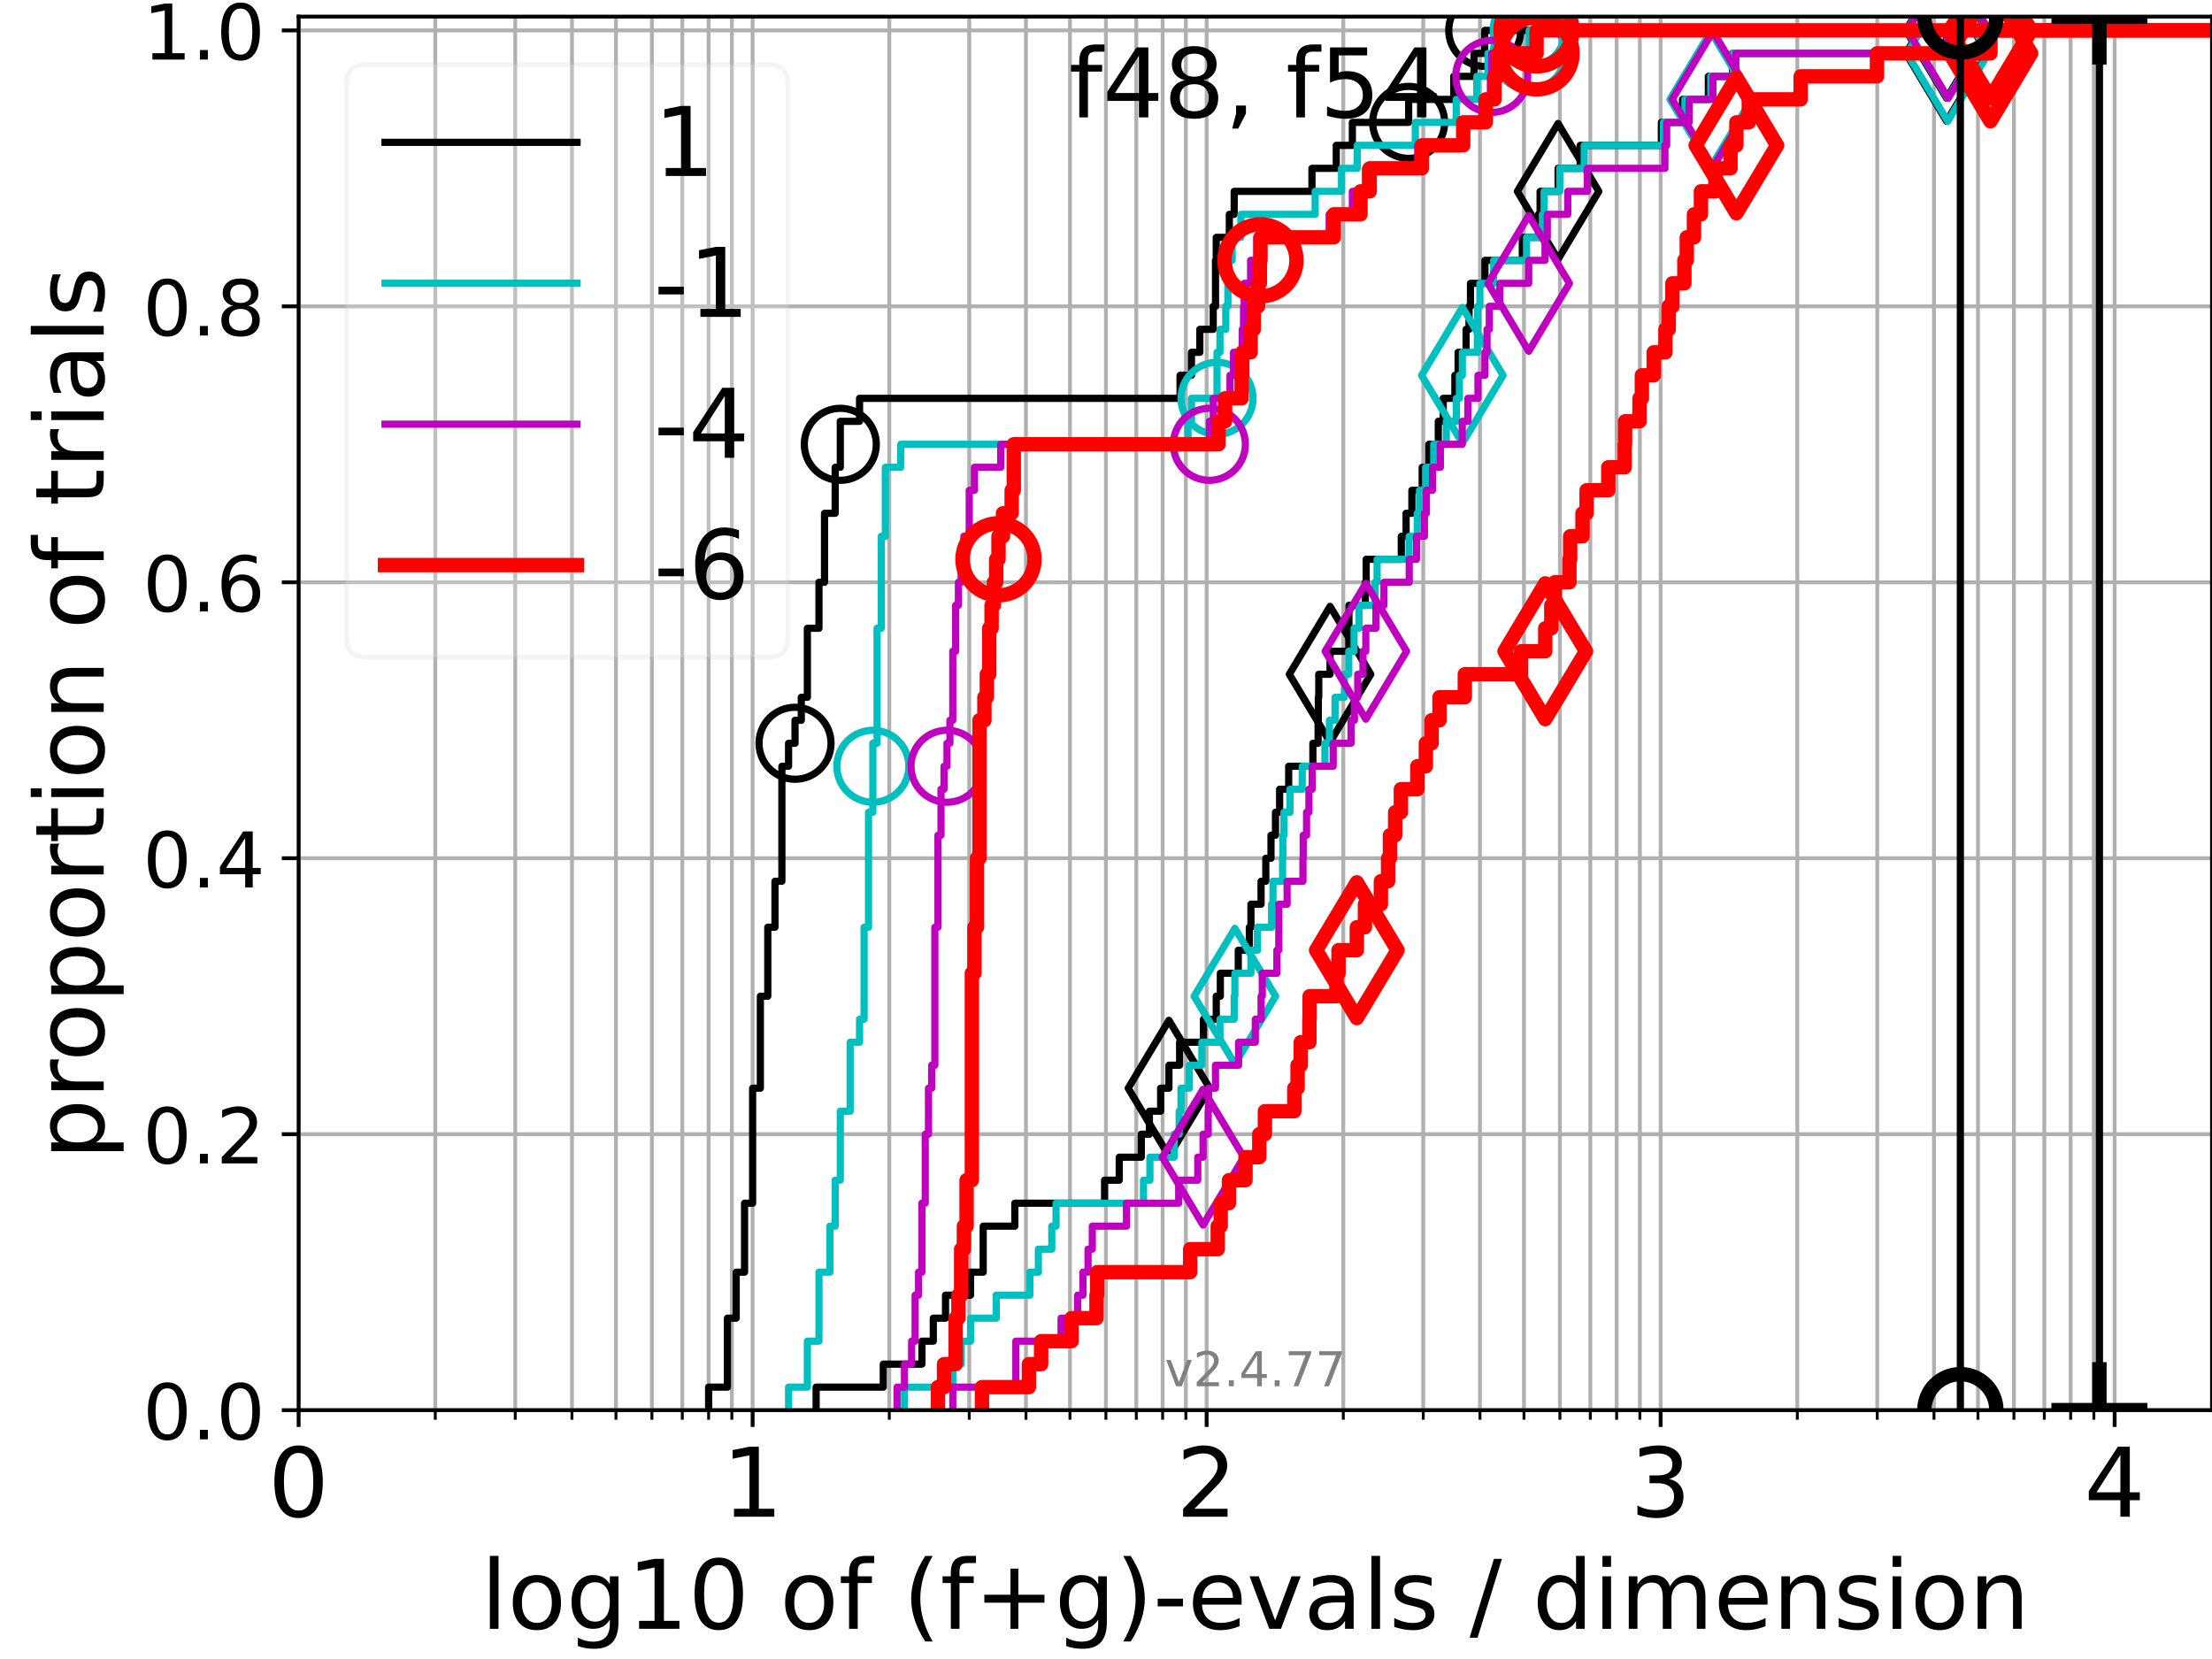 <?xml version="1.0" encoding="utf-8" standalone="no"?>
<!DOCTYPE svg PUBLIC "-//W3C//DTD SVG 1.1//EN"
  "http://www.w3.org/Graphics/SVG/1.1/DTD/svg11.dtd">
<!-- Created with matplotlib (https://matplotlib.org/) -->
<svg height="345.6pt" version="1.1" viewBox="0 0 460.8 345.6" width="460.8pt" xmlns="http://www.w3.org/2000/svg" xmlns:xlink="http://www.w3.org/1999/xlink">
 <defs>
  <style type="text/css">*{stroke-linecap:butt;stroke-linejoin:round;}</style>
 </defs>
 <g id="figure_1">
  <g id="patch_1">
   <path d="M 0 345.6 
L 460.8 345.6 
L 460.8 0 
L 0 0 
z
" style="fill:#ffffff;"/>
  </g>
  <g id="axes_1">
   <g id="patch_2">
    <path d="M 62.208 293.76 
L 460.8 293.76 
L 460.8 3.456 
L 62.208 3.456 
z
" style="fill:#ffffff;"/>
   </g>
   <g id="matplotlib.axis_1">
    <g id="xtick_1">
     <g id="line2d_1">
      <path clip-path="url(#p6455931d1e)" d="M 62.208 293.76 
L 62.208 3.456 
" style="fill:none;stroke:#b0b0b0;stroke-linecap:square;stroke-width:0.8;"/>
     </g>
     <g id="line2d_2">
      <defs>
       <path d="M 0 0 
L 0 3.5 
" id="mc3d6a8a65b" style="stroke:#000000;stroke-width:0.8;"/>
      </defs>
      <g>
       <use style="stroke:#000000;stroke-width:0.8;" x="62.208" xlink:href="#mc3d6a8a65b" y="293.76"/>
      </g>
     </g>
     <g id="text_1">
      <!-- 0 -->
      <g transform="translate(55.846 315.957)scale(0.2 -0.2)">
       <defs>
        <path d="M 31.781 66.406 
Q 24.172 66.406 20.328 58.906 
Q 16.5 51.422 16.5 36.375 
Q 16.5 21.391 20.328 13.891 
Q 24.172 6.391 31.781 6.391 
Q 39.453 6.391 43.281 13.891 
Q 47.125 21.391 47.125 36.375 
Q 47.125 51.422 43.281 58.906 
Q 39.453 66.406 31.781 66.406 
z
M 31.781 74.219 
Q 44.047 74.219 50.516 64.516 
Q 56.984 54.828 56.984 36.375 
Q 56.984 17.969 50.516 8.266 
Q 44.047 -1.422 31.781 -1.422 
Q 19.531 -1.422 13.062 8.266 
Q 6.594 17.969 6.594 36.375 
Q 6.594 54.828 13.062 64.516 
Q 19.531 74.219 31.781 74.219 
z
" id="DejaVuSans-48"/>
       </defs>
       <use xlink:href="#DejaVuSans-48"/>
      </g>
     </g>
    </g>
    <g id="xtick_2">
     <g id="line2d_3">
      <path clip-path="url(#p6455931d1e)" d="M 156.786 293.76 
L 156.786 3.456 
" style="fill:none;stroke:#b0b0b0;stroke-linecap:square;stroke-width:0.8;"/>
     </g>
     <g id="line2d_4">
      <g>
       <use style="stroke:#000000;stroke-width:0.8;" x="156.786" xlink:href="#mc3d6a8a65b" y="293.76"/>
      </g>
     </g>
     <g id="text_2">
      <!-- 1 -->
      <g transform="translate(150.423 315.957)scale(0.2 -0.2)">
       <defs>
        <path d="M 12.406 8.297 
L 28.516 8.297 
L 28.516 63.922 
L 10.984 60.406 
L 10.984 69.391 
L 28.422 72.906 
L 38.281 72.906 
L 38.281 8.297 
L 54.391 8.297 
L 54.391 0 
L 12.406 0 
z
" id="DejaVuSans-49"/>
       </defs>
       <use xlink:href="#DejaVuSans-49"/>
      </g>
     </g>
    </g>
    <g id="xtick_3">
     <g id="line2d_5">
      <path clip-path="url(#p6455931d1e)" d="M 251.364 293.76 
L 251.364 3.456 
" style="fill:none;stroke:#b0b0b0;stroke-linecap:square;stroke-width:0.8;"/>
     </g>
     <g id="line2d_6">
      <g>
       <use style="stroke:#000000;stroke-width:0.8;" x="251.364" xlink:href="#mc3d6a8a65b" y="293.76"/>
      </g>
     </g>
     <g id="text_3">
      <!-- 2 -->
      <g transform="translate(245.001 315.957)scale(0.2 -0.2)">
       <defs>
        <path d="M 19.188 8.297 
L 53.609 8.297 
L 53.609 0 
L 7.328 0 
L 7.328 8.297 
Q 12.938 14.109 22.625 23.891 
Q 32.328 33.688 34.812 36.531 
Q 39.547 41.844 41.422 45.531 
Q 43.312 49.219 43.312 52.781 
Q 43.312 58.594 39.234 62.25 
Q 35.156 65.922 28.609 65.922 
Q 23.969 65.922 18.812 64.312 
Q 13.672 62.703 7.812 59.422 
L 7.812 69.391 
Q 13.766 71.781 18.938 73 
Q 24.125 74.219 28.422 74.219 
Q 39.75 74.219 46.484 68.547 
Q 53.219 62.891 53.219 53.422 
Q 53.219 48.922 51.531 44.891 
Q 49.859 40.875 45.406 35.406 
Q 44.188 33.984 37.641 27.219 
Q 31.109 20.453 19.188 8.297 
z
" id="DejaVuSans-50"/>
       </defs>
       <use xlink:href="#DejaVuSans-50"/>
      </g>
     </g>
    </g>
    <g id="xtick_4">
     <g id="line2d_7">
      <path clip-path="url(#p6455931d1e)" d="M 345.941 293.76 
L 345.941 3.456 
" style="fill:none;stroke:#b0b0b0;stroke-linecap:square;stroke-width:0.8;"/>
     </g>
     <g id="line2d_8">
      <g>
       <use style="stroke:#000000;stroke-width:0.8;" x="345.941" xlink:href="#mc3d6a8a65b" y="293.76"/>
      </g>
     </g>
     <g id="text_4">
      <!-- 3 -->
      <g transform="translate(339.579 315.957)scale(0.2 -0.2)">
       <defs>
        <path d="M 40.578 39.312 
Q 47.656 37.797 51.625 33 
Q 55.609 28.219 55.609 21.188 
Q 55.609 10.406 48.188 4.484 
Q 40.766 -1.422 27.094 -1.422 
Q 22.516 -1.422 17.656 -0.516 
Q 12.797 0.391 7.625 2.203 
L 7.625 11.719 
Q 11.719 9.328 16.594 8.109 
Q 21.484 6.891 26.812 6.891 
Q 36.078 6.891 40.938 10.547 
Q 45.797 14.203 45.797 21.188 
Q 45.797 27.641 41.281 31.266 
Q 36.766 34.906 28.719 34.906 
L 20.219 34.906 
L 20.219 43.016 
L 29.109 43.016 
Q 36.375 43.016 40.234 45.922 
Q 44.094 48.828 44.094 54.297 
Q 44.094 59.906 40.109 62.906 
Q 36.141 65.922 28.719 65.922 
Q 24.656 65.922 20.016 65.031 
Q 15.375 64.156 9.812 62.312 
L 9.812 71.094 
Q 15.438 72.656 20.344 73.438 
Q 25.25 74.219 29.594 74.219 
Q 40.828 74.219 47.359 69.109 
Q 53.906 64.016 53.906 55.328 
Q 53.906 49.266 50.438 45.094 
Q 46.969 40.922 40.578 39.312 
z
" id="DejaVuSans-51"/>
       </defs>
       <use xlink:href="#DejaVuSans-51"/>
      </g>
     </g>
    </g>
    <g id="xtick_5">
     <g id="line2d_9">
      <path clip-path="url(#p6455931d1e)" d="M 440.519 293.76 
L 440.519 3.456 
" style="fill:none;stroke:#b0b0b0;stroke-linecap:square;stroke-width:0.8;"/>
     </g>
     <g id="line2d_10">
      <g>
       <use style="stroke:#000000;stroke-width:0.8;" x="440.519" xlink:href="#mc3d6a8a65b" y="293.76"/>
      </g>
     </g>
     <g id="text_5">
      <!-- 4 -->
      <g transform="translate(434.157 315.957)scale(0.2 -0.2)">
       <defs>
        <path d="M 37.797 64.312 
L 12.891 25.391 
L 37.797 25.391 
z
M 35.203 72.906 
L 47.609 72.906 
L 47.609 25.391 
L 58.016 25.391 
L 58.016 17.188 
L 47.609 17.188 
L 47.609 0 
L 37.797 0 
L 37.797 17.188 
L 4.891 17.188 
L 4.891 26.703 
z
" id="DejaVuSans-52"/>
       </defs>
       <use xlink:href="#DejaVuSans-52"/>
      </g>
     </g>
    </g>
    <g id="xtick_6">
     <g id="line2d_11">
      <path clip-path="url(#p6455931d1e)" d="M 90.679 293.76 
L 90.679 3.456 
" style="fill:none;stroke:#b0b0b0;stroke-linecap:square;stroke-width:0.8;"/>
     </g>
     <g id="line2d_12">
      <defs>
       <path d="M 0 0 
L 0 2 
" id="m444ec31e90" style="stroke:#000000;stroke-width:0.6;"/>
      </defs>
      <g>
       <use style="stroke:#000000;stroke-width:0.6;" x="90.679" xlink:href="#m444ec31e90" y="293.76"/>
      </g>
     </g>
    </g>
    <g id="xtick_7">
     <g id="line2d_13">
      <path clip-path="url(#p6455931d1e)" d="M 107.333 293.76 
L 107.333 3.456 
" style="fill:none;stroke:#b0b0b0;stroke-linecap:square;stroke-width:0.8;"/>
     </g>
     <g id="line2d_14">
      <g>
       <use style="stroke:#000000;stroke-width:0.6;" x="107.333" xlink:href="#m444ec31e90" y="293.76"/>
      </g>
     </g>
    </g>
    <g id="xtick_8">
     <g id="line2d_15">
      <path clip-path="url(#p6455931d1e)" d="M 119.15 293.76 
L 119.15 3.456 
" style="fill:none;stroke:#b0b0b0;stroke-linecap:square;stroke-width:0.8;"/>
     </g>
     <g id="line2d_16">
      <g>
       <use style="stroke:#000000;stroke-width:0.6;" x="119.15" xlink:href="#m444ec31e90" y="293.76"/>
      </g>
     </g>
    </g>
    <g id="xtick_9">
     <g id="line2d_17">
      <path clip-path="url(#p6455931d1e)" d="M 128.315 293.76 
L 128.315 3.456 
" style="fill:none;stroke:#b0b0b0;stroke-linecap:square;stroke-width:0.8;"/>
     </g>
     <g id="line2d_18">
      <g>
       <use style="stroke:#000000;stroke-width:0.6;" x="128.315" xlink:href="#m444ec31e90" y="293.76"/>
      </g>
     </g>
    </g>
    <g id="xtick_10">
     <g id="line2d_19">
      <path clip-path="url(#p6455931d1e)" d="M 135.804 293.76 
L 135.804 3.456 
" style="fill:none;stroke:#b0b0b0;stroke-linecap:square;stroke-width:0.8;"/>
     </g>
     <g id="line2d_20">
      <g>
       <use style="stroke:#000000;stroke-width:0.6;" x="135.804" xlink:href="#m444ec31e90" y="293.76"/>
      </g>
     </g>
    </g>
    <g id="xtick_11">
     <g id="line2d_21">
      <path clip-path="url(#p6455931d1e)" d="M 142.136 293.76 
L 142.136 3.456 
" style="fill:none;stroke:#b0b0b0;stroke-linecap:square;stroke-width:0.8;"/>
     </g>
     <g id="line2d_22">
      <g>
       <use style="stroke:#000000;stroke-width:0.6;" x="142.136" xlink:href="#m444ec31e90" y="293.76"/>
      </g>
     </g>
    </g>
    <g id="xtick_12">
     <g id="line2d_23">
      <path clip-path="url(#p6455931d1e)" d="M 147.62 293.76 
L 147.62 3.456 
" style="fill:none;stroke:#b0b0b0;stroke-linecap:square;stroke-width:0.8;"/>
     </g>
     <g id="line2d_24">
      <g>
       <use style="stroke:#000000;stroke-width:0.6;" x="147.62" xlink:href="#m444ec31e90" y="293.76"/>
      </g>
     </g>
    </g>
    <g id="xtick_13">
     <g id="line2d_25">
      <path clip-path="url(#p6455931d1e)" d="M 152.458 293.76 
L 152.458 3.456 
" style="fill:none;stroke:#b0b0b0;stroke-linecap:square;stroke-width:0.8;"/>
     </g>
     <g id="line2d_26">
      <g>
       <use style="stroke:#000000;stroke-width:0.6;" x="152.458" xlink:href="#m444ec31e90" y="293.76"/>
      </g>
     </g>
    </g>
    <g id="xtick_14">
     <g id="line2d_27">
      <path clip-path="url(#p6455931d1e)" d="M 185.257 293.76 
L 185.257 3.456 
" style="fill:none;stroke:#b0b0b0;stroke-linecap:square;stroke-width:0.8;"/>
     </g>
     <g id="line2d_28">
      <g>
       <use style="stroke:#000000;stroke-width:0.6;" x="185.257" xlink:href="#m444ec31e90" y="293.76"/>
      </g>
     </g>
    </g>
    <g id="xtick_15">
     <g id="line2d_29">
      <path clip-path="url(#p6455931d1e)" d="M 201.911 293.76 
L 201.911 3.456 
" style="fill:none;stroke:#b0b0b0;stroke-linecap:square;stroke-width:0.8;"/>
     </g>
     <g id="line2d_30">
      <g>
       <use style="stroke:#000000;stroke-width:0.6;" x="201.911" xlink:href="#m444ec31e90" y="293.76"/>
      </g>
     </g>
    </g>
    <g id="xtick_16">
     <g id="line2d_31">
      <path clip-path="url(#p6455931d1e)" d="M 213.727 293.76 
L 213.727 3.456 
" style="fill:none;stroke:#b0b0b0;stroke-linecap:square;stroke-width:0.8;"/>
     </g>
     <g id="line2d_32">
      <g>
       <use style="stroke:#000000;stroke-width:0.6;" x="213.727" xlink:href="#m444ec31e90" y="293.76"/>
      </g>
     </g>
    </g>
    <g id="xtick_17">
     <g id="line2d_33">
      <path clip-path="url(#p6455931d1e)" d="M 222.893 293.76 
L 222.893 3.456 
" style="fill:none;stroke:#b0b0b0;stroke-linecap:square;stroke-width:0.8;"/>
     </g>
     <g id="line2d_34">
      <g>
       <use style="stroke:#000000;stroke-width:0.6;" x="222.893" xlink:href="#m444ec31e90" y="293.76"/>
      </g>
     </g>
    </g>
    <g id="xtick_18">
     <g id="line2d_35">
      <path clip-path="url(#p6455931d1e)" d="M 230.382 293.76 
L 230.382 3.456 
" style="fill:none;stroke:#b0b0b0;stroke-linecap:square;stroke-width:0.8;"/>
     </g>
     <g id="line2d_36">
      <g>
       <use style="stroke:#000000;stroke-width:0.6;" x="230.382" xlink:href="#m444ec31e90" y="293.76"/>
      </g>
     </g>
    </g>
    <g id="xtick_19">
     <g id="line2d_37">
      <path clip-path="url(#p6455931d1e)" d="M 236.713 293.76 
L 236.713 3.456 
" style="fill:none;stroke:#b0b0b0;stroke-linecap:square;stroke-width:0.8;"/>
     </g>
     <g id="line2d_38">
      <g>
       <use style="stroke:#000000;stroke-width:0.6;" x="236.713" xlink:href="#m444ec31e90" y="293.76"/>
      </g>
     </g>
    </g>
    <g id="xtick_20">
     <g id="line2d_39">
      <path clip-path="url(#p6455931d1e)" d="M 242.198 293.76 
L 242.198 3.456 
" style="fill:none;stroke:#b0b0b0;stroke-linecap:square;stroke-width:0.8;"/>
     </g>
     <g id="line2d_40">
      <g>
       <use style="stroke:#000000;stroke-width:0.6;" x="242.198" xlink:href="#m444ec31e90" y="293.76"/>
      </g>
     </g>
    </g>
    <g id="xtick_21">
     <g id="line2d_41">
      <path clip-path="url(#p6455931d1e)" d="M 247.036 293.76 
L 247.036 3.456 
" style="fill:none;stroke:#b0b0b0;stroke-linecap:square;stroke-width:0.8;"/>
     </g>
     <g id="line2d_42">
      <g>
       <use style="stroke:#000000;stroke-width:0.6;" x="247.036" xlink:href="#m444ec31e90" y="293.76"/>
      </g>
     </g>
    </g>
    <g id="xtick_22">
     <g id="line2d_43">
      <path clip-path="url(#p6455931d1e)" d="M 279.834 293.76 
L 279.834 3.456 
" style="fill:none;stroke:#b0b0b0;stroke-linecap:square;stroke-width:0.8;"/>
     </g>
     <g id="line2d_44">
      <g>
       <use style="stroke:#000000;stroke-width:0.6;" x="279.834" xlink:href="#m444ec31e90" y="293.76"/>
      </g>
     </g>
    </g>
    <g id="xtick_23">
     <g id="line2d_45">
      <path clip-path="url(#p6455931d1e)" d="M 296.489 293.76 
L 296.489 3.456 
" style="fill:none;stroke:#b0b0b0;stroke-linecap:square;stroke-width:0.8;"/>
     </g>
     <g id="line2d_46">
      <g>
       <use style="stroke:#000000;stroke-width:0.6;" x="296.489" xlink:href="#m444ec31e90" y="293.76"/>
      </g>
     </g>
    </g>
    <g id="xtick_24">
     <g id="line2d_47">
      <path clip-path="url(#p6455931d1e)" d="M 308.305 293.76 
L 308.305 3.456 
" style="fill:none;stroke:#b0b0b0;stroke-linecap:square;stroke-width:0.8;"/>
     </g>
     <g id="line2d_48">
      <g>
       <use style="stroke:#000000;stroke-width:0.6;" x="308.305" xlink:href="#m444ec31e90" y="293.76"/>
      </g>
     </g>
    </g>
    <g id="xtick_25">
     <g id="line2d_49">
      <path clip-path="url(#p6455931d1e)" d="M 317.471 293.76 
L 317.471 3.456 
" style="fill:none;stroke:#b0b0b0;stroke-linecap:square;stroke-width:0.8;"/>
     </g>
     <g id="line2d_50">
      <g>
       <use style="stroke:#000000;stroke-width:0.6;" x="317.471" xlink:href="#m444ec31e90" y="293.76"/>
      </g>
     </g>
    </g>
    <g id="xtick_26">
     <g id="line2d_51">
      <path clip-path="url(#p6455931d1e)" d="M 324.959 293.76 
L 324.959 3.456 
" style="fill:none;stroke:#b0b0b0;stroke-linecap:square;stroke-width:0.8;"/>
     </g>
     <g id="line2d_52">
      <g>
       <use style="stroke:#000000;stroke-width:0.6;" x="324.959" xlink:href="#m444ec31e90" y="293.76"/>
      </g>
     </g>
    </g>
    <g id="xtick_27">
     <g id="line2d_53">
      <path clip-path="url(#p6455931d1e)" d="M 331.291 293.76 
L 331.291 3.456 
" style="fill:none;stroke:#b0b0b0;stroke-linecap:square;stroke-width:0.8;"/>
     </g>
     <g id="line2d_54">
      <g>
       <use style="stroke:#000000;stroke-width:0.6;" x="331.291" xlink:href="#m444ec31e90" y="293.76"/>
      </g>
     </g>
    </g>
    <g id="xtick_28">
     <g id="line2d_55">
      <path clip-path="url(#p6455931d1e)" d="M 336.776 293.76 
L 336.776 3.456 
" style="fill:none;stroke:#b0b0b0;stroke-linecap:square;stroke-width:0.8;"/>
     </g>
     <g id="line2d_56">
      <g>
       <use style="stroke:#000000;stroke-width:0.6;" x="336.776" xlink:href="#m444ec31e90" y="293.76"/>
      </g>
     </g>
    </g>
    <g id="xtick_29">
     <g id="line2d_57">
      <path clip-path="url(#p6455931d1e)" d="M 341.614 293.76 
L 341.614 3.456 
" style="fill:none;stroke:#b0b0b0;stroke-linecap:square;stroke-width:0.8;"/>
     </g>
     <g id="line2d_58">
      <g>
       <use style="stroke:#000000;stroke-width:0.6;" x="341.614" xlink:href="#m444ec31e90" y="293.76"/>
      </g>
     </g>
    </g>
    <g id="xtick_30">
     <g id="line2d_59">
      <path clip-path="url(#p6455931d1e)" d="M 374.412 293.76 
L 374.412 3.456 
" style="fill:none;stroke:#b0b0b0;stroke-linecap:square;stroke-width:0.8;"/>
     </g>
     <g id="line2d_60">
      <g>
       <use style="stroke:#000000;stroke-width:0.6;" x="374.412" xlink:href="#m444ec31e90" y="293.76"/>
      </g>
     </g>
    </g>
    <g id="xtick_31">
     <g id="line2d_61">
      <path clip-path="url(#p6455931d1e)" d="M 391.067 293.76 
L 391.067 3.456 
" style="fill:none;stroke:#b0b0b0;stroke-linecap:square;stroke-width:0.8;"/>
     </g>
     <g id="line2d_62">
      <g>
       <use style="stroke:#000000;stroke-width:0.6;" x="391.067" xlink:href="#m444ec31e90" y="293.76"/>
      </g>
     </g>
    </g>
    <g id="xtick_32">
     <g id="line2d_63">
      <path clip-path="url(#p6455931d1e)" d="M 402.883 293.76 
L 402.883 3.456 
" style="fill:none;stroke:#b0b0b0;stroke-linecap:square;stroke-width:0.8;"/>
     </g>
     <g id="line2d_64">
      <g>
       <use style="stroke:#000000;stroke-width:0.6;" x="402.883" xlink:href="#m444ec31e90" y="293.76"/>
      </g>
     </g>
    </g>
    <g id="xtick_33">
     <g id="line2d_65">
      <path clip-path="url(#p6455931d1e)" d="M 412.049 293.76 
L 412.049 3.456 
" style="fill:none;stroke:#b0b0b0;stroke-linecap:square;stroke-width:0.8;"/>
     </g>
     <g id="line2d_66">
      <g>
       <use style="stroke:#000000;stroke-width:0.6;" x="412.049" xlink:href="#m444ec31e90" y="293.76"/>
      </g>
     </g>
    </g>
    <g id="xtick_34">
     <g id="line2d_67">
      <path clip-path="url(#p6455931d1e)" d="M 419.537 293.76 
L 419.537 3.456 
" style="fill:none;stroke:#b0b0b0;stroke-linecap:square;stroke-width:0.8;"/>
     </g>
     <g id="line2d_68">
      <g>
       <use style="stroke:#000000;stroke-width:0.6;" x="419.537" xlink:href="#m444ec31e90" y="293.76"/>
      </g>
     </g>
    </g>
    <g id="xtick_35">
     <g id="line2d_69">
      <path clip-path="url(#p6455931d1e)" d="M 425.869 293.76 
L 425.869 3.456 
" style="fill:none;stroke:#b0b0b0;stroke-linecap:square;stroke-width:0.8;"/>
     </g>
     <g id="line2d_70">
      <g>
       <use style="stroke:#000000;stroke-width:0.6;" x="425.869" xlink:href="#m444ec31e90" y="293.76"/>
      </g>
     </g>
    </g>
    <g id="xtick_36">
     <g id="line2d_71">
      <path clip-path="url(#p6455931d1e)" d="M 431.354 293.76 
L 431.354 3.456 
" style="fill:none;stroke:#b0b0b0;stroke-linecap:square;stroke-width:0.8;"/>
     </g>
     <g id="line2d_72">
      <g>
       <use style="stroke:#000000;stroke-width:0.6;" x="431.354" xlink:href="#m444ec31e90" y="293.76"/>
      </g>
     </g>
    </g>
    <g id="xtick_37">
     <g id="line2d_73">
      <path clip-path="url(#p6455931d1e)" d="M 436.192 293.76 
L 436.192 3.456 
" style="fill:none;stroke:#b0b0b0;stroke-linecap:square;stroke-width:0.8;"/>
     </g>
     <g id="line2d_74">
      <g>
       <use style="stroke:#000000;stroke-width:0.6;" x="436.192" xlink:href="#m444ec31e90" y="293.76"/>
      </g>
     </g>
    </g>
    <g id="text_6">
     <!-- log10 of (f+g)-evals / dimension -->
     <g transform="translate(100.165 339.313)scale(0.2 -0.2)">
      <defs>
       <path d="M 9.422 75.984 
L 18.406 75.984 
L 18.406 0 
L 9.422 0 
z
" id="DejaVuSans-108"/>
       <path d="M 30.609 48.391 
Q 23.391 48.391 19.188 42.75 
Q 14.984 37.109 14.984 27.297 
Q 14.984 17.484 19.156 11.844 
Q 23.344 6.203 30.609 6.203 
Q 37.797 6.203 41.984 11.859 
Q 46.188 17.531 46.188 27.297 
Q 46.188 37.016 41.984 42.703 
Q 37.797 48.391 30.609 48.391 
z
M 30.609 56 
Q 42.328 56 49.016 48.375 
Q 55.719 40.766 55.719 27.297 
Q 55.719 13.875 49.016 6.219 
Q 42.328 -1.422 30.609 -1.422 
Q 18.844 -1.422 12.172 6.219 
Q 5.516 13.875 5.516 27.297 
Q 5.516 40.766 12.172 48.375 
Q 18.844 56 30.609 56 
z
" id="DejaVuSans-111"/>
       <path d="M 45.406 27.984 
Q 45.406 37.75 41.375 43.109 
Q 37.359 48.484 30.078 48.484 
Q 22.859 48.484 18.828 43.109 
Q 14.797 37.75 14.797 27.984 
Q 14.797 18.266 18.828 12.891 
Q 22.859 7.516 30.078 7.516 
Q 37.359 7.516 41.375 12.891 
Q 45.406 18.266 45.406 27.984 
z
M 54.391 6.781 
Q 54.391 -7.172 48.188 -13.984 
Q 42 -20.797 29.203 -20.797 
Q 24.469 -20.797 20.266 -20.094 
Q 16.062 -19.391 12.109 -17.922 
L 12.109 -9.188 
Q 16.062 -11.328 19.922 -12.344 
Q 23.781 -13.375 27.781 -13.375 
Q 36.625 -13.375 41.016 -8.766 
Q 45.406 -4.156 45.406 5.172 
L 45.406 9.625 
Q 42.625 4.781 38.281 2.391 
Q 33.938 0 27.875 0 
Q 17.828 0 11.672 7.656 
Q 5.516 15.328 5.516 27.984 
Q 5.516 40.672 11.672 48.328 
Q 17.828 56 27.875 56 
Q 33.938 56 38.281 53.609 
Q 42.625 51.219 45.406 46.391 
L 45.406 54.688 
L 54.391 54.688 
z
" id="DejaVuSans-103"/>
       <path id="DejaVuSans-32"/>
       <path d="M 37.109 75.984 
L 37.109 68.5 
L 28.516 68.5 
Q 23.688 68.5 21.797 66.547 
Q 19.922 64.594 19.922 59.516 
L 19.922 54.688 
L 34.719 54.688 
L 34.719 47.703 
L 19.922 47.703 
L 19.922 0 
L 10.891 0 
L 10.891 47.703 
L 2.297 47.703 
L 2.297 54.688 
L 10.891 54.688 
L 10.891 58.5 
Q 10.891 67.625 15.141 71.797 
Q 19.391 75.984 28.609 75.984 
z
" id="DejaVuSans-102"/>
       <path d="M 31 75.875 
Q 24.469 64.656 21.281 53.656 
Q 18.109 42.672 18.109 31.391 
Q 18.109 20.125 21.312 9.062 
Q 24.516 -2 31 -13.188 
L 23.188 -13.188 
Q 15.875 -1.703 12.234 9.375 
Q 8.594 20.453 8.594 31.391 
Q 8.594 42.281 12.203 53.312 
Q 15.828 64.359 23.188 75.875 
z
" id="DejaVuSans-40"/>
       <path d="M 46 62.703 
L 46 35.5 
L 73.188 35.5 
L 73.188 27.203 
L 46 27.203 
L 46 0 
L 37.797 0 
L 37.797 27.203 
L 10.594 27.203 
L 10.594 35.5 
L 37.797 35.5 
L 37.797 62.703 
z
" id="DejaVuSans-43"/>
       <path d="M 8.016 75.875 
L 15.828 75.875 
Q 23.141 64.359 26.781 53.312 
Q 30.422 42.281 30.422 31.391 
Q 30.422 20.453 26.781 9.375 
Q 23.141 -1.703 15.828 -13.188 
L 8.016 -13.188 
Q 14.5 -2 17.703 9.062 
Q 20.906 20.125 20.906 31.391 
Q 20.906 42.672 17.703 53.656 
Q 14.5 64.656 8.016 75.875 
z
" id="DejaVuSans-41"/>
       <path d="M 4.891 31.391 
L 31.203 31.391 
L 31.203 23.391 
L 4.891 23.391 
z
" id="DejaVuSans-45"/>
       <path d="M 56.203 29.594 
L 56.203 25.203 
L 14.891 25.203 
Q 15.484 15.922 20.484 11.062 
Q 25.484 6.203 34.422 6.203 
Q 39.594 6.203 44.453 7.469 
Q 49.312 8.734 54.109 11.281 
L 54.109 2.781 
Q 49.266 0.734 44.188 -0.344 
Q 39.109 -1.422 33.891 -1.422 
Q 20.797 -1.422 13.156 6.188 
Q 5.516 13.812 5.516 26.812 
Q 5.516 40.234 12.766 48.109 
Q 20.016 56 32.328 56 
Q 43.359 56 49.781 48.891 
Q 56.203 41.797 56.203 29.594 
z
M 47.219 32.234 
Q 47.125 39.594 43.094 43.984 
Q 39.062 48.391 32.422 48.391 
Q 24.906 48.391 20.391 44.141 
Q 15.875 39.891 15.188 32.172 
z
" id="DejaVuSans-101"/>
       <path d="M 2.984 54.688 
L 12.5 54.688 
L 29.594 8.797 
L 46.688 54.688 
L 56.203 54.688 
L 35.688 0 
L 23.484 0 
z
" id="DejaVuSans-118"/>
       <path d="M 34.281 27.484 
Q 23.391 27.484 19.188 25 
Q 14.984 22.516 14.984 16.5 
Q 14.984 11.719 18.141 8.906 
Q 21.297 6.109 26.703 6.109 
Q 34.188 6.109 38.703 11.406 
Q 43.219 16.703 43.219 25.484 
L 43.219 27.484 
z
M 52.203 31.203 
L 52.203 0 
L 43.219 0 
L 43.219 8.297 
Q 40.141 3.328 35.547 0.953 
Q 30.953 -1.422 24.312 -1.422 
Q 15.922 -1.422 10.953 3.297 
Q 6 8.016 6 15.922 
Q 6 25.141 12.172 29.828 
Q 18.359 34.516 30.609 34.516 
L 43.219 34.516 
L 43.219 35.406 
Q 43.219 41.609 39.141 45 
Q 35.062 48.391 27.688 48.391 
Q 23 48.391 18.547 47.266 
Q 14.109 46.141 10.016 43.891 
L 10.016 52.203 
Q 14.938 54.109 19.578 55.047 
Q 24.219 56 28.609 56 
Q 40.484 56 46.344 49.844 
Q 52.203 43.703 52.203 31.203 
z
" id="DejaVuSans-97"/>
       <path d="M 44.281 53.078 
L 44.281 44.578 
Q 40.484 46.531 36.375 47.5 
Q 32.281 48.484 27.875 48.484 
Q 21.188 48.484 17.844 46.438 
Q 14.5 44.391 14.5 40.281 
Q 14.5 37.156 16.891 35.375 
Q 19.281 33.594 26.516 31.984 
L 29.594 31.297 
Q 39.156 29.25 43.188 25.516 
Q 47.219 21.781 47.219 15.094 
Q 47.219 7.469 41.188 3.016 
Q 35.156 -1.422 24.609 -1.422 
Q 20.219 -1.422 15.453 -0.562 
Q 10.688 0.297 5.422 2 
L 5.422 11.281 
Q 10.406 8.688 15.234 7.391 
Q 20.062 6.109 24.812 6.109 
Q 31.156 6.109 34.562 8.281 
Q 37.984 10.453 37.984 14.406 
Q 37.984 18.062 35.516 20.016 
Q 33.062 21.969 24.703 23.781 
L 21.578 24.516 
Q 13.234 26.266 9.516 29.906 
Q 5.812 33.547 5.812 39.891 
Q 5.812 47.609 11.281 51.797 
Q 16.75 56 26.812 56 
Q 31.781 56 36.172 55.266 
Q 40.578 54.547 44.281 53.078 
z
" id="DejaVuSans-115"/>
       <path d="M 25.391 72.906 
L 33.688 72.906 
L 8.297 -9.281 
L 0 -9.281 
z
" id="DejaVuSans-47"/>
       <path d="M 45.406 46.391 
L 45.406 75.984 
L 54.391 75.984 
L 54.391 0 
L 45.406 0 
L 45.406 8.203 
Q 42.578 3.328 38.25 0.953 
Q 33.938 -1.422 27.875 -1.422 
Q 17.969 -1.422 11.734 6.484 
Q 5.516 14.406 5.516 27.297 
Q 5.516 40.188 11.734 48.094 
Q 17.969 56 27.875 56 
Q 33.938 56 38.25 53.625 
Q 42.578 51.266 45.406 46.391 
z
M 14.797 27.297 
Q 14.797 17.391 18.875 11.75 
Q 22.953 6.109 30.078 6.109 
Q 37.203 6.109 41.297 11.75 
Q 45.406 17.391 45.406 27.297 
Q 45.406 37.203 41.297 42.844 
Q 37.203 48.484 30.078 48.484 
Q 22.953 48.484 18.875 42.844 
Q 14.797 37.203 14.797 27.297 
z
" id="DejaVuSans-100"/>
       <path d="M 9.422 54.688 
L 18.406 54.688 
L 18.406 0 
L 9.422 0 
z
M 9.422 75.984 
L 18.406 75.984 
L 18.406 64.594 
L 9.422 64.594 
z
" id="DejaVuSans-105"/>
       <path d="M 52 44.188 
Q 55.375 50.25 60.062 53.125 
Q 64.75 56 71.094 56 
Q 79.641 56 84.281 50.016 
Q 88.922 44.047 88.922 33.016 
L 88.922 0 
L 79.891 0 
L 79.891 32.719 
Q 79.891 40.578 77.094 44.375 
Q 74.312 48.188 68.609 48.188 
Q 61.625 48.188 57.562 43.547 
Q 53.516 38.922 53.516 30.906 
L 53.516 0 
L 44.484 0 
L 44.484 32.719 
Q 44.484 40.625 41.703 44.406 
Q 38.922 48.188 33.109 48.188 
Q 26.219 48.188 22.156 43.531 
Q 18.109 38.875 18.109 30.906 
L 18.109 0 
L 9.078 0 
L 9.078 54.688 
L 18.109 54.688 
L 18.109 46.188 
Q 21.188 51.219 25.484 53.609 
Q 29.781 56 35.688 56 
Q 41.656 56 45.828 52.969 
Q 50 49.953 52 44.188 
z
" id="DejaVuSans-109"/>
       <path d="M 54.891 33.016 
L 54.891 0 
L 45.906 0 
L 45.906 32.719 
Q 45.906 40.484 42.875 44.328 
Q 39.844 48.188 33.797 48.188 
Q 26.516 48.188 22.312 43.547 
Q 18.109 38.922 18.109 30.906 
L 18.109 0 
L 9.078 0 
L 9.078 54.688 
L 18.109 54.688 
L 18.109 46.188 
Q 21.344 51.125 25.703 53.562 
Q 30.078 56 35.797 56 
Q 45.219 56 50.047 50.172 
Q 54.891 44.344 54.891 33.016 
z
" id="DejaVuSans-110"/>
      </defs>
      <use xlink:href="#DejaVuSans-108"/>
      <use x="27.783" xlink:href="#DejaVuSans-111"/>
      <use x="88.965" xlink:href="#DejaVuSans-103"/>
      <use x="152.441" xlink:href="#DejaVuSans-49"/>
      <use x="216.064" xlink:href="#DejaVuSans-48"/>
      <use x="279.688" xlink:href="#DejaVuSans-32"/>
      <use x="311.475" xlink:href="#DejaVuSans-111"/>
      <use x="372.656" xlink:href="#DejaVuSans-102"/>
      <use x="407.861" xlink:href="#DejaVuSans-32"/>
      <use x="439.648" xlink:href="#DejaVuSans-40"/>
      <use x="478.662" xlink:href="#DejaVuSans-102"/>
      <use x="513.867" xlink:href="#DejaVuSans-43"/>
      <use x="597.656" xlink:href="#DejaVuSans-103"/>
      <use x="661.133" xlink:href="#DejaVuSans-41"/>
      <use x="700.146" xlink:href="#DejaVuSans-45"/>
      <use x="736.23" xlink:href="#DejaVuSans-101"/>
      <use x="797.754" xlink:href="#DejaVuSans-118"/>
      <use x="856.934" xlink:href="#DejaVuSans-97"/>
      <use x="918.213" xlink:href="#DejaVuSans-108"/>
      <use x="945.996" xlink:href="#DejaVuSans-115"/>
      <use x="998.096" xlink:href="#DejaVuSans-32"/>
      <use x="1029.883" xlink:href="#DejaVuSans-47"/>
      <use x="1063.574" xlink:href="#DejaVuSans-32"/>
      <use x="1095.361" xlink:href="#DejaVuSans-100"/>
      <use x="1158.838" xlink:href="#DejaVuSans-105"/>
      <use x="1186.621" xlink:href="#DejaVuSans-109"/>
      <use x="1284.033" xlink:href="#DejaVuSans-101"/>
      <use x="1345.557" xlink:href="#DejaVuSans-110"/>
      <use x="1408.936" xlink:href="#DejaVuSans-115"/>
      <use x="1461.035" xlink:href="#DejaVuSans-105"/>
      <use x="1488.818" xlink:href="#DejaVuSans-111"/>
      <use x="1550" xlink:href="#DejaVuSans-110"/>
     </g>
    </g>
   </g>
   <g id="matplotlib.axis_2">
    <g id="ytick_1">
     <g id="line2d_75">
      <path clip-path="url(#p6455931d1e)" d="M 62.208 293.76 
L 460.8 293.76 
" style="fill:none;stroke:#b0b0b0;stroke-linecap:square;stroke-width:0.8;"/>
     </g>
     <g id="line2d_76">
      <defs>
       <path d="M 0 0 
L -3.5 0 
" id="md406b9b8d6" style="stroke:#000000;stroke-width:0.8;"/>
      </defs>
      <g>
       <use style="stroke:#000000;stroke-width:0.8;" x="62.208" xlink:href="#md406b9b8d6" y="293.76"/>
      </g>
     </g>
     <g id="text_7">
      <!-- 0.0 -->
      <g transform="translate(29.763 299.839)scale(0.16 -0.16)">
       <defs>
        <path d="M 10.688 12.406 
L 21 12.406 
L 21 0 
L 10.688 0 
z
" id="DejaVuSans-46"/>
       </defs>
       <use xlink:href="#DejaVuSans-48"/>
       <use x="63.623" xlink:href="#DejaVuSans-46"/>
       <use x="95.41" xlink:href="#DejaVuSans-48"/>
      </g>
     </g>
    </g>
    <g id="ytick_2">
     <g id="line2d_77">
      <path clip-path="url(#p6455931d1e)" d="M 62.208 236.274 
L 460.8 236.274 
" style="fill:none;stroke:#b0b0b0;stroke-linecap:square;stroke-width:0.8;"/>
     </g>
     <g id="line2d_78">
      <g>
       <use style="stroke:#000000;stroke-width:0.8;" x="62.208" xlink:href="#md406b9b8d6" y="236.274"/>
      </g>
     </g>
     <g id="text_8">
      <!-- 0.2 -->
      <g transform="translate(29.763 242.353)scale(0.16 -0.16)">
       <use xlink:href="#DejaVuSans-48"/>
       <use x="63.623" xlink:href="#DejaVuSans-46"/>
       <use x="95.41" xlink:href="#DejaVuSans-50"/>
      </g>
     </g>
    </g>
    <g id="ytick_3">
     <g id="line2d_79">
      <path clip-path="url(#p6455931d1e)" d="M 62.208 178.788 
L 460.8 178.788 
" style="fill:none;stroke:#b0b0b0;stroke-linecap:square;stroke-width:0.8;"/>
     </g>
     <g id="line2d_80">
      <g>
       <use style="stroke:#000000;stroke-width:0.8;" x="62.208" xlink:href="#md406b9b8d6" y="178.788"/>
      </g>
     </g>
     <g id="text_9">
      <!-- 0.4 -->
      <g transform="translate(29.763 184.867)scale(0.16 -0.16)">
       <use xlink:href="#DejaVuSans-48"/>
       <use x="63.623" xlink:href="#DejaVuSans-46"/>
       <use x="95.41" xlink:href="#DejaVuSans-52"/>
      </g>
     </g>
    </g>
    <g id="ytick_4">
     <g id="line2d_81">
      <path clip-path="url(#p6455931d1e)" d="M 62.208 121.302 
L 460.8 121.302 
" style="fill:none;stroke:#b0b0b0;stroke-linecap:square;stroke-width:0.8;"/>
     </g>
     <g id="line2d_82">
      <g>
       <use style="stroke:#000000;stroke-width:0.8;" x="62.208" xlink:href="#md406b9b8d6" y="121.302"/>
      </g>
     </g>
     <g id="text_10">
      <!-- 0.6 -->
      <g transform="translate(29.763 127.381)scale(0.16 -0.16)">
       <defs>
        <path d="M 33.016 40.375 
Q 26.375 40.375 22.484 35.828 
Q 18.609 31.297 18.609 23.391 
Q 18.609 15.531 22.484 10.953 
Q 26.375 6.391 33.016 6.391 
Q 39.656 6.391 43.531 10.953 
Q 47.406 15.531 47.406 23.391 
Q 47.406 31.297 43.531 35.828 
Q 39.656 40.375 33.016 40.375 
z
M 52.594 71.297 
L 52.594 62.312 
Q 48.875 64.062 45.094 64.984 
Q 41.312 65.922 37.594 65.922 
Q 27.828 65.922 22.672 59.328 
Q 17.531 52.734 16.797 39.406 
Q 19.672 43.656 24.016 45.922 
Q 28.375 48.188 33.594 48.188 
Q 44.578 48.188 50.953 41.516 
Q 57.328 34.859 57.328 23.391 
Q 57.328 12.156 50.688 5.359 
Q 44.047 -1.422 33.016 -1.422 
Q 20.359 -1.422 13.672 8.266 
Q 6.984 17.969 6.984 36.375 
Q 6.984 53.656 15.188 63.938 
Q 23.391 74.219 37.203 74.219 
Q 40.922 74.219 44.703 73.484 
Q 48.484 72.75 52.594 71.297 
z
" id="DejaVuSans-54"/>
       </defs>
       <use xlink:href="#DejaVuSans-48"/>
       <use x="63.623" xlink:href="#DejaVuSans-46"/>
       <use x="95.41" xlink:href="#DejaVuSans-54"/>
      </g>
     </g>
    </g>
    <g id="ytick_5">
     <g id="line2d_83">
      <path clip-path="url(#p6455931d1e)" d="M 62.208 63.816 
L 460.8 63.816 
" style="fill:none;stroke:#b0b0b0;stroke-linecap:square;stroke-width:0.8;"/>
     </g>
     <g id="line2d_84">
      <g>
       <use style="stroke:#000000;stroke-width:0.8;" x="62.208" xlink:href="#md406b9b8d6" y="63.816"/>
      </g>
     </g>
     <g id="text_11">
      <!-- 0.8 -->
      <g transform="translate(29.763 69.895)scale(0.16 -0.16)">
       <defs>
        <path d="M 31.781 34.625 
Q 24.75 34.625 20.719 30.859 
Q 16.703 27.094 16.703 20.516 
Q 16.703 13.922 20.719 10.156 
Q 24.75 6.391 31.781 6.391 
Q 38.812 6.391 42.859 10.172 
Q 46.922 13.969 46.922 20.516 
Q 46.922 27.094 42.891 30.859 
Q 38.875 34.625 31.781 34.625 
z
M 21.922 38.812 
Q 15.578 40.375 12.031 44.719 
Q 8.5 49.078 8.5 55.328 
Q 8.5 64.062 14.719 69.141 
Q 20.953 74.219 31.781 74.219 
Q 42.672 74.219 48.875 69.141 
Q 55.078 64.062 55.078 55.328 
Q 55.078 49.078 51.531 44.719 
Q 48 40.375 41.703 38.812 
Q 48.828 37.156 52.797 32.312 
Q 56.781 27.484 56.781 20.516 
Q 56.781 9.906 50.312 4.234 
Q 43.844 -1.422 31.781 -1.422 
Q 19.734 -1.422 13.25 4.234 
Q 6.781 9.906 6.781 20.516 
Q 6.781 27.484 10.781 32.312 
Q 14.797 37.156 21.922 38.812 
z
M 18.312 54.391 
Q 18.312 48.734 21.844 45.562 
Q 25.391 42.391 31.781 42.391 
Q 38.141 42.391 41.719 45.562 
Q 45.312 48.734 45.312 54.391 
Q 45.312 60.062 41.719 63.234 
Q 38.141 66.406 31.781 66.406 
Q 25.391 66.406 21.844 63.234 
Q 18.312 60.062 18.312 54.391 
z
" id="DejaVuSans-56"/>
       </defs>
       <use xlink:href="#DejaVuSans-48"/>
       <use x="63.623" xlink:href="#DejaVuSans-46"/>
       <use x="95.41" xlink:href="#DejaVuSans-56"/>
      </g>
     </g>
    </g>
    <g id="ytick_6">
     <g id="line2d_85">
      <path clip-path="url(#p6455931d1e)" d="M 62.208 6.33 
L 460.8 6.33 
" style="fill:none;stroke:#b0b0b0;stroke-linecap:square;stroke-width:0.8;"/>
     </g>
     <g id="line2d_86">
      <g>
       <use style="stroke:#000000;stroke-width:0.8;" x="62.208" xlink:href="#md406b9b8d6" y="6.33"/>
      </g>
     </g>
     <g id="text_12">
      <!-- 1.0 -->
      <g transform="translate(29.763 12.409)scale(0.16 -0.16)">
       <use xlink:href="#DejaVuSans-49"/>
       <use x="63.623" xlink:href="#DejaVuSans-46"/>
       <use x="95.41" xlink:href="#DejaVuSans-48"/>
      </g>
     </g>
    </g>
    <g id="text_13">
     <!-- proportion of trials -->
     <g transform="translate(21.604 241.614)rotate(-90)scale(0.2 -0.2)">
      <defs>
       <path d="M 18.109 8.203 
L 18.109 -20.797 
L 9.078 -20.797 
L 9.078 54.688 
L 18.109 54.688 
L 18.109 46.391 
Q 20.953 51.266 25.266 53.625 
Q 29.594 56 35.594 56 
Q 45.562 56 51.781 48.094 
Q 58.016 40.188 58.016 27.297 
Q 58.016 14.406 51.781 6.484 
Q 45.562 -1.422 35.594 -1.422 
Q 29.594 -1.422 25.266 0.953 
Q 20.953 3.328 18.109 8.203 
z
M 48.688 27.297 
Q 48.688 37.203 44.609 42.844 
Q 40.531 48.484 33.406 48.484 
Q 26.266 48.484 22.188 42.844 
Q 18.109 37.203 18.109 27.297 
Q 18.109 17.391 22.188 11.75 
Q 26.266 6.109 33.406 6.109 
Q 40.531 6.109 44.609 11.75 
Q 48.688 17.391 48.688 27.297 
z
" id="DejaVuSans-112"/>
       <path d="M 41.109 46.297 
Q 39.594 47.172 37.812 47.578 
Q 36.031 48 33.891 48 
Q 26.266 48 22.188 43.047 
Q 18.109 38.094 18.109 28.812 
L 18.109 0 
L 9.078 0 
L 9.078 54.688 
L 18.109 54.688 
L 18.109 46.188 
Q 20.953 51.172 25.484 53.578 
Q 30.031 56 36.531 56 
Q 37.453 56 38.578 55.875 
Q 39.703 55.766 41.062 55.516 
z
" id="DejaVuSans-114"/>
       <path d="M 18.312 70.219 
L 18.312 54.688 
L 36.812 54.688 
L 36.812 47.703 
L 18.312 47.703 
L 18.312 18.016 
Q 18.312 11.328 20.141 9.422 
Q 21.969 7.516 27.594 7.516 
L 36.812 7.516 
L 36.812 0 
L 27.594 0 
Q 17.188 0 13.234 3.875 
Q 9.281 7.766 9.281 18.016 
L 9.281 47.703 
L 2.688 47.703 
L 2.688 54.688 
L 9.281 54.688 
L 9.281 70.219 
z
" id="DejaVuSans-116"/>
      </defs>
      <use xlink:href="#DejaVuSans-112"/>
      <use x="63.477" xlink:href="#DejaVuSans-114"/>
      <use x="102.34" xlink:href="#DejaVuSans-111"/>
      <use x="163.521" xlink:href="#DejaVuSans-112"/>
      <use x="226.998" xlink:href="#DejaVuSans-111"/>
      <use x="288.18" xlink:href="#DejaVuSans-114"/>
      <use x="329.293" xlink:href="#DejaVuSans-116"/>
      <use x="368.502" xlink:href="#DejaVuSans-105"/>
      <use x="396.285" xlink:href="#DejaVuSans-111"/>
      <use x="457.467" xlink:href="#DejaVuSans-110"/>
      <use x="520.846" xlink:href="#DejaVuSans-32"/>
      <use x="552.633" xlink:href="#DejaVuSans-111"/>
      <use x="613.814" xlink:href="#DejaVuSans-102"/>
      <use x="649.02" xlink:href="#DejaVuSans-32"/>
      <use x="680.807" xlink:href="#DejaVuSans-116"/>
      <use x="720.016" xlink:href="#DejaVuSans-114"/>
      <use x="761.129" xlink:href="#DejaVuSans-105"/>
      <use x="788.912" xlink:href="#DejaVuSans-97"/>
      <use x="850.191" xlink:href="#DejaVuSans-108"/>
      <use x="877.975" xlink:href="#DejaVuSans-115"/>
     </g>
    </g>
   </g>
   <g id="line2d_87">
    <path clip-path="url(#p6455931d1e)" d="M 170.015 293.76 
L 170.015 288.97 
L 184.005 288.97 
L 184.005 284.179 
L 192.055 284.179 
L 192.055 279.389 
L 194.422 279.389 
L 194.422 274.598 
L 196.97 274.598 
L 196.97 269.808 
L 202.184 269.808 
L 202.184 265.017 
L 204.818 265.017 
L 204.818 260.227 
L 204.818 260.227 
L 204.818 255.436 
L 211.404 255.436 
L 211.404 250.646 
L 230.107 250.646 
L 230.107 245.855 
L 233.161 245.855 
L 233.161 241.065 
L 237.756 241.065 
L 237.756 236.274 
L 239.438 236.274 
L 239.438 231.484 
L 241.785 231.484 
L 241.785 226.693 
L 243.512 226.693 
L 243.512 221.903 
L 245.738 221.903 
L 245.738 217.112 
L 250.701 217.112 
L 250.701 212.322 
L 253.368 212.322 
L 253.368 207.531 
L 254.219 207.531 
L 254.219 202.741 
L 257.953 202.741 
L 257.953 197.95 
L 260.265 197.95 
L 260.265 193.16 
L 260.595 193.16 
L 260.595 188.369 
L 262.705 188.369 
L 262.705 183.579 
L 263.69 183.579 
L 263.69 178.788 
L 264.771 178.788 
L 264.771 173.998 
L 265.709 173.998 
L 265.709 169.207 
L 266.569 169.207 
L 266.569 164.417 
L 268.454 164.417 
L 268.454 159.626 
L 273.496 159.626 
L 273.496 154.836 
L 274.584 154.836 
L 274.584 150.045 
L 274.63 150.045 
L 274.63 145.255 
L 274.723 145.255 
L 274.723 140.464 
L 277.074 140.464 
L 277.074 135.674 
L 280.969 135.674 
L 280.969 130.883 
L 281.009 130.883 
L 281.009 126.093 
L 284.416 126.093 
L 284.416 121.302 
L 284.599 121.302 
L 284.599 116.512 
L 291.917 116.512 
L 291.917 111.721 
L 292.915 111.721 
L 292.915 106.931 
L 294.122 106.931 
L 294.122 102.14 
L 296.269 102.14 
L 296.269 97.35 
L 297.65 97.35 
L 297.65 92.559 
L 299.625 92.559 
L 299.625 87.769 
L 300.652 87.769 
L 300.652 82.978 
L 303.078 82.978 
L 303.078 78.188 
L 303.749 78.188 
L 303.749 73.397 
L 305.413 73.397 
L 305.413 68.607 
L 306.025 68.607 
L 306.025 63.816 
L 306.328 63.816 
L 306.328 59.026 
L 309.339 59.026 
L 309.339 54.235 
L 317.124 54.235 
L 317.124 49.445 
L 320.495 49.445 
L 320.495 44.654 
L 320.829 44.654 
L 320.829 39.864 
L 324.574 39.864 
L 324.574 35.073 
L 329.172 35.073 
L 329.172 30.283 
L 346.097 30.283 
L 346.097 25.492 
L 350.501 25.492 
L 350.501 20.702 
L 355.882 20.702 
L 355.882 15.911 
L 360.919 15.911 
L 360.919 11.121 
L 405.522 11.121 
L 405.522 6.33 
L 405.522 6.33 
L 405.522 6.33 
L 460.8 6.33 
" style="fill:none;stroke:#000000;stroke-linecap:square;stroke-width:1.5;"/>
   </g>
   <g id="line2d_88">
    <defs>
     <path d="M -0 14.142 
L 8.485 0 
L -0 -14.142 
L -8.485 -0 
z
" id="m0110fc2a2e" style="stroke:#000000;stroke-linejoin:miter;stroke-width:1.5;"/>
    </defs>
    <g clip-path="url(#p6455931d1e)">
     <use style="fill-opacity:0;stroke:#000000;stroke-linejoin:miter;stroke-width:1.5;" x="243.512" xlink:href="#m0110fc2a2e" y="226.693"/>
     <use style="fill-opacity:0;stroke:#000000;stroke-linejoin:miter;stroke-width:1.5;" x="277.074" xlink:href="#m0110fc2a2e" y="140.464"/>
     <use style="fill-opacity:0;stroke:#000000;stroke-linejoin:miter;stroke-width:1.5;" x="324.574" xlink:href="#m0110fc2a2e" y="39.864"/>
     <use style="fill-opacity:0;stroke:#000000;stroke-linejoin:miter;stroke-width:1.5;" x="405.522" xlink:href="#m0110fc2a2e" y="11.121"/>
     <use style="fill-opacity:0;stroke:#000000;stroke-linejoin:miter;stroke-width:1.5;" x="405.522" xlink:href="#m0110fc2a2e" y="6.33"/>
    </g>
   </g>
   <g id="line2d_89">
    <path clip-path="url(#p6455931d1e)" style="fill:none;stroke:#000000;stroke-linecap:square;stroke-width:1.5;"/>
    <g clip-path="url(#p6455931d1e)">
     <use style="fill-opacity:0;stroke:#000000;stroke-linejoin:miter;stroke-width:1.5;" x="-1" xlink:href="#m0110fc2a2e" y="581.19"/>
     <use style="fill-opacity:0;stroke:#000000;stroke-linejoin:miter;stroke-width:1.5;" x="460.8" xlink:href="#m0110fc2a2e" y="581.19"/>
    </g>
   </g>
   <g id="line2d_90">
    <path clip-path="url(#p6455931d1e)" d="M 147.62 293.76 
L 147.62 288.97 
L 151.535 288.97 
L 151.535 284.179 
L 151.535 284.179 
L 151.535 279.389 
L 151.535 279.389 
L 151.535 274.598 
L 153.361 274.598 
L 153.361 269.808 
L 153.361 269.808 
L 153.361 265.017 
L 155.109 265.017 
L 155.109 260.227 
L 155.109 260.227 
L 155.109 255.436 
L 155.109 255.436 
L 155.109 250.646 
L 156.786 250.646 
L 156.786 245.855 
L 156.786 245.855 
L 156.786 241.065 
L 156.786 241.065 
L 156.786 236.274 
L 156.786 236.274 
L 156.786 231.484 
L 156.786 231.484 
L 156.786 226.693 
L 158.397 226.693 
L 158.397 221.903 
L 158.397 221.903 
L 158.397 217.112 
L 158.397 217.112 
L 158.397 212.322 
L 158.397 212.322 
L 158.397 207.531 
L 159.947 207.531 
L 159.947 202.741 
L 159.947 202.741 
L 159.947 197.95 
L 159.947 197.95 
L 159.947 193.16 
L 161.441 193.16 
L 161.441 188.369 
L 161.441 188.369 
L 161.441 183.579 
L 162.882 183.579 
L 162.882 178.788 
L 162.882 178.788 
L 162.882 173.998 
L 162.882 173.998 
L 162.882 169.207 
L 162.882 169.207 
L 162.882 164.417 
L 162.882 164.417 
L 162.882 159.626 
L 164.275 159.626 
L 164.275 154.836 
L 165.621 154.836 
L 165.621 150.045 
L 166.926 150.045 
L 166.926 145.255 
L 168.189 145.255 
L 168.189 140.464 
L 168.189 140.464 
L 168.189 135.674 
L 168.189 135.674 
L 168.189 130.883 
L 170.606 130.883 
L 170.606 126.093 
L 170.606 126.093 
L 170.606 121.302 
L 171.763 121.302 
L 171.763 116.512 
L 171.763 116.512 
L 171.763 111.721 
L 171.763 111.721 
L 171.763 106.931 
L 173.984 106.931 
L 173.984 102.14 
L 173.984 102.14 
L 173.984 97.35 
L 175.051 97.35 
L 175.051 92.559 
L 175.051 92.559 
L 175.051 87.769 
L 179.062 87.769 
L 179.062 82.978 
L 245.832 82.978 
L 245.832 78.188 
L 248.206 78.188 
L 248.206 73.397 
L 249.943 73.397 
L 249.943 68.607 
L 252.737 68.607 
L 252.737 63.816 
L 253.211 63.816 
L 253.211 59.026 
L 253.211 59.026 
L 253.211 54.235 
L 253.368 54.235 
L 253.368 49.445 
L 256.092 49.445 
L 256.092 44.654 
L 257.104 44.654 
L 257.104 39.864 
L 273.304 39.864 
L 273.304 35.073 
L 278.371 35.073 
L 278.371 30.283 
L 281.721 30.283 
L 281.721 25.492 
L 293.449 25.492 
L 293.449 20.702 
L 302.844 20.702 
L 302.844 15.911 
L 307.054 15.911 
L 307.054 11.121 
L 309.299 11.121 
L 309.299 6.33 
L 309.299 6.33 
L 309.299 6.33 
L 460.8 6.33 
" style="fill:none;stroke:#000000;stroke-linecap:square;stroke-width:1.5;"/>
   </g>
   <g id="line2d_91">
    <defs>
     <path d="M 0 7.5 
C 1.989 7.5 3.897 6.71 5.303 5.303 
C 6.71 3.897 7.5 1.989 7.5 0 
C 7.5 -1.989 6.71 -3.897 5.303 -5.303 
C 3.897 -6.71 1.989 -7.5 0 -7.5 
C -1.989 -7.5 -3.897 -6.71 -5.303 -5.303 
C -6.71 -3.897 -7.5 -1.989 -7.5 0 
C -7.5 1.989 -6.71 3.897 -5.303 5.303 
C -3.897 6.71 -1.989 7.5 0 7.5 
z
" id="maea3a6746e" style="stroke:#000000;stroke-width:1.5;"/>
    </defs>
    <g clip-path="url(#p6455931d1e)">
     <use style="fill-opacity:0;stroke:#000000;stroke-width:1.5;" x="165.621" xlink:href="#maea3a6746e" y="154.836"/>
     <use style="fill-opacity:0;stroke:#000000;stroke-width:1.5;" x="175.051" xlink:href="#maea3a6746e" y="92.559"/>
     <use style="fill-opacity:0;stroke:#000000;stroke-width:1.5;" x="293.449" xlink:href="#maea3a6746e" y="25.492"/>
     <use style="fill-opacity:0;stroke:#000000;stroke-width:1.5;" x="309.299" xlink:href="#maea3a6746e" y="6.33"/>
    </g>
   </g>
   <g id="line2d_92">
    <path clip-path="url(#p6455931d1e)" style="fill:none;stroke:#000000;stroke-linecap:square;stroke-width:1.5;"/>
   </g>
   <g id="line2d_93">
    <path clip-path="url(#p6455931d1e)" d="M 188.418 293.76 
L 188.418 288.97 
L 198.486 288.97 
L 198.486 284.179 
L 200.234 284.179 
L 200.234 279.389 
L 202.184 279.389 
L 202.184 274.598 
L 207.532 274.598 
L 207.532 269.808 
L 214.541 269.808 
L 214.541 265.017 
L 216.314 265.017 
L 216.314 260.227 
L 219.109 260.227 
L 219.109 255.436 
L 220 255.436 
L 220 250.646 
L 238.211 250.646 
L 238.211 245.855 
L 239.547 245.855 
L 239.547 241.065 
L 244.591 241.065 
L 244.591 236.274 
L 245.643 236.274 
L 245.643 231.484 
L 246.019 231.484 
L 246.019 226.693 
L 247.76 226.693 
L 247.76 221.903 
L 250.366 221.903 
L 250.366 217.112 
L 254.143 217.112 
L 254.143 212.322 
L 257.104 212.322 
L 257.104 207.531 
L 257.247 207.531 
L 257.247 202.741 
L 260.595 202.741 
L 260.595 197.95 
L 261.95 197.95 
L 261.95 193.16 
L 264.89 193.16 
L 264.89 188.369 
L 265.184 188.369 
L 265.184 183.579 
L 267.188 183.579 
L 267.188 178.788 
L 267.244 178.788 
L 267.244 173.998 
L 267.467 173.998 
L 267.467 169.207 
L 268.724 169.207 
L 268.724 164.417 
L 271.28 164.417 
L 271.28 159.626 
L 276.006 159.626 
L 276.006 154.836 
L 276.942 154.836 
L 276.942 150.045 
L 278.115 150.045 
L 278.115 145.255 
L 280.08 145.255 
L 280.08 140.464 
L 280.969 140.464 
L 280.969 135.674 
L 282.072 135.674 
L 282.072 130.883 
L 283.109 130.883 
L 283.109 126.093 
L 286.458 126.093 
L 286.458 121.302 
L 286.876 121.302 
L 286.876 116.512 
L 293.537 116.512 
L 293.537 111.721 
L 295.238 111.721 
L 295.238 106.931 
L 295.715 106.931 
L 295.715 102.14 
L 296.979 102.14 
L 296.979 97.35 
L 298.675 97.35 
L 298.675 92.559 
L 301.29 92.559 
L 301.29 87.769 
L 303.38 87.769 
L 303.38 82.978 
L 304.023 82.978 
L 304.023 78.188 
L 304.634 78.188 
L 304.634 73.397 
L 307.768 73.397 
L 307.768 68.607 
L 307.83 68.607 
L 307.83 63.816 
L 308.285 63.816 
L 308.285 59.026 
L 311.161 59.026 
L 311.161 54.235 
L 318.009 54.235 
L 318.009 49.445 
L 321.311 49.445 
L 321.311 44.654 
L 321.668 44.654 
L 321.668 39.864 
L 324.932 39.864 
L 324.932 35.073 
L 330.016 35.073 
L 330.016 30.283 
L 346.521 30.283 
L 346.521 25.492 
L 350.991 25.492 
L 350.991 20.702 
L 356.382 20.702 
L 356.382 15.911 
L 361.067 15.911 
L 361.067 11.121 
L 405.737 11.121 
L 405.737 6.33 
L 405.737 6.33 
L 405.737 6.33 
L 460.8 6.33 
" style="fill:none;stroke:#00bfbf;stroke-linecap:square;stroke-width:1.5;"/>
   </g>
   <g id="line2d_94">
    <defs>
     <path d="M -0 14.142 
L 8.485 0 
L -0 -14.142 
L -8.485 -0 
z
" id="m79ea3146f7" style="stroke:#00bfbf;stroke-linejoin:miter;stroke-width:1.5;"/>
    </defs>
    <g clip-path="url(#p6455931d1e)">
     <use style="fill-opacity:0;stroke:#00bfbf;stroke-linejoin:miter;stroke-width:1.5;" x="257.247" xlink:href="#m79ea3146f7" y="207.531"/>
     <use style="fill-opacity:0;stroke:#00bfbf;stroke-linejoin:miter;stroke-width:1.5;" x="304.634" xlink:href="#m79ea3146f7" y="78.188"/>
     <use style="fill-opacity:0;stroke:#00bfbf;stroke-linejoin:miter;stroke-width:1.5;" x="356.382" xlink:href="#m79ea3146f7" y="20.702"/>
     <use style="fill-opacity:0;stroke:#00bfbf;stroke-linejoin:miter;stroke-width:1.5;" x="405.737" xlink:href="#m79ea3146f7" y="11.121"/>
     <use style="fill-opacity:0;stroke:#00bfbf;stroke-linejoin:miter;stroke-width:1.5;" x="405.737" xlink:href="#m79ea3146f7" y="6.33"/>
    </g>
   </g>
   <g id="line2d_95">
    <path clip-path="url(#p6455931d1e)" style="fill:none;stroke:#00bfbf;stroke-linecap:square;stroke-width:1.5;"/>
    <g clip-path="url(#p6455931d1e)">
     <use style="fill-opacity:0;stroke:#00bfbf;stroke-linejoin:miter;stroke-width:1.5;" x="-1" xlink:href="#m79ea3146f7" y="581.19"/>
     <use style="fill-opacity:0;stroke:#00bfbf;stroke-linejoin:miter;stroke-width:1.5;" x="460.8" xlink:href="#m79ea3146f7" y="581.19"/>
    </g>
   </g>
   <g id="line2d_96">
    <path clip-path="url(#p6455931d1e)" d="M 164.275 293.76 
L 164.275 288.97 
L 168.189 288.97 
L 168.189 284.179 
L 168.189 284.179 
L 168.189 279.389 
L 170.606 279.389 
L 170.606 274.598 
L 170.606 274.598 
L 170.606 269.808 
L 170.606 269.808 
L 170.606 265.017 
L 172.889 265.017 
L 172.889 260.227 
L 172.889 260.227 
L 172.889 255.436 
L 173.984 255.436 
L 173.984 250.646 
L 173.984 250.646 
L 173.984 245.855 
L 175.051 245.855 
L 175.051 241.065 
L 175.051 241.065 
L 175.051 236.274 
L 175.051 236.274 
L 175.051 231.484 
L 177.105 231.484 
L 177.105 226.693 
L 177.105 226.693 
L 177.105 221.903 
L 177.105 221.903 
L 177.105 217.112 
L 179.062 217.112 
L 179.062 212.322 
L 180.006 212.322 
L 180.006 207.531 
L 180.006 207.531 
L 180.006 202.741 
L 180.006 202.741 
L 180.006 197.95 
L 180.006 197.95 
L 180.006 193.16 
L 180.929 193.16 
L 180.929 188.369 
L 180.929 188.369 
L 180.929 183.579 
L 180.929 183.579 
L 180.929 178.788 
L 180.929 178.788 
L 180.929 173.998 
L 180.929 173.998 
L 180.929 169.207 
L 181.832 169.207 
L 181.832 164.417 
L 181.832 164.417 
L 181.832 159.626 
L 181.832 159.626 
L 181.832 154.836 
L 182.715 154.836 
L 182.715 150.045 
L 182.715 150.045 
L 182.715 145.255 
L 182.715 145.255 
L 182.715 140.464 
L 182.715 140.464 
L 182.715 135.674 
L 182.715 135.674 
L 182.715 130.883 
L 183.58 130.883 
L 183.58 126.093 
L 183.58 126.093 
L 183.58 121.302 
L 183.58 121.302 
L 183.58 116.512 
L 183.58 116.512 
L 183.58 111.721 
L 184.427 111.721 
L 184.427 106.931 
L 184.427 106.931 
L 184.427 102.14 
L 184.427 102.14 
L 184.427 97.35 
L 187.65 97.35 
L 187.65 92.559 
L 247.49 92.559 
L 247.49 87.769 
L 248.206 87.769 
L 248.206 82.978 
L 253.524 82.978 
L 253.524 78.188 
L 253.524 78.188 
L 253.524 73.397 
L 254.143 73.397 
L 254.143 68.607 
L 255.353 68.607 
L 255.353 63.816 
L 255.798 63.816 
L 255.798 59.026 
L 256.019 59.026 
L 256.019 54.235 
L 256.673 54.235 
L 256.673 49.445 
L 258.509 49.445 
L 258.509 44.654 
L 273.972 44.654 
L 273.972 39.864 
L 279.463 39.864 
L 279.463 35.073 
L 282.728 35.073 
L 282.728 30.283 
L 294.84 30.283 
L 294.84 25.492 
L 303.357 25.492 
L 303.357 20.702 
L 307.643 20.702 
L 307.643 15.911 
L 309.975 15.911 
L 309.975 11.121 
L 318.557 11.121 
L 318.557 6.33 
L 318.557 6.33 
L 318.557 6.33 
L 460.8 6.33 
" style="fill:none;stroke:#00bfbf;stroke-linecap:square;stroke-width:1.5;"/>
   </g>
   <g id="line2d_97">
    <defs>
     <path d="M 0 7.5 
C 1.989 7.5 3.897 6.71 5.303 5.303 
C 6.71 3.897 7.5 1.989 7.5 0 
C 7.5 -1.989 6.71 -3.897 5.303 -5.303 
C 3.897 -6.71 1.989 -7.5 0 -7.5 
C -1.989 -7.5 -3.897 -6.71 -5.303 -5.303 
C -6.71 -3.897 -7.5 -1.989 -7.5 0 
C -7.5 1.989 -6.71 3.897 -5.303 5.303 
C -3.897 6.71 -1.989 7.5 0 7.5 
z
" id="m86baae29f2" style="stroke:#00bfbf;stroke-width:1.5;"/>
    </defs>
    <g clip-path="url(#p6455931d1e)">
     <use style="fill-opacity:0;stroke:#00bfbf;stroke-width:1.5;" x="181.832" xlink:href="#m86baae29f2" y="159.626"/>
     <use style="fill-opacity:0;stroke:#00bfbf;stroke-width:1.5;" x="253.524" xlink:href="#m86baae29f2" y="82.978"/>
     <use style="fill-opacity:0;stroke:#00bfbf;stroke-width:1.5;" x="318.557" xlink:href="#m86baae29f2" y="11.121"/>
     <use style="fill-opacity:0;stroke:#00bfbf;stroke-width:1.5;" x="318.557" xlink:href="#m86baae29f2" y="6.33"/>
    </g>
   </g>
   <g id="line2d_98">
    <path clip-path="url(#p6455931d1e)" style="fill:none;stroke:#00bfbf;stroke-linecap:square;stroke-width:1.5;"/>
   </g>
   <g id="line2d_99">
    <path clip-path="url(#p6455931d1e)" d="M 198.486 293.76 
L 198.486 288.97 
L 211.62 288.97 
L 211.62 284.179 
L 211.62 284.179 
L 211.62 279.389 
L 221.045 279.389 
L 221.045 274.598 
L 224.504 274.598 
L 224.504 269.808 
L 225.595 269.808 
L 225.595 265.017 
L 226.658 265.017 
L 226.658 260.227 
L 227.548 260.227 
L 227.548 255.436 
L 234.668 255.436 
L 234.668 250.646 
L 245.549 250.646 
L 245.549 245.855 
L 249.515 245.855 
L 249.515 241.065 
L 250.618 241.065 
L 250.618 236.274 
L 251.691 236.274 
L 251.691 231.484 
L 251.772 231.484 
L 251.772 226.693 
L 253.211 226.693 
L 253.211 221.903 
L 258.023 221.903 
L 258.023 217.112 
L 261.503 217.112 
L 261.503 212.322 
L 262.705 212.322 
L 262.705 207.531 
L 262.954 207.531 
L 262.954 202.741 
L 265.997 202.741 
L 265.997 197.95 
L 266.398 197.95 
L 266.398 193.16 
L 266.398 193.16 
L 266.398 188.369 
L 268.127 188.369 
L 268.127 183.579 
L 271.432 183.579 
L 271.432 178.788 
L 271.482 178.788 
L 271.482 173.998 
L 272.181 173.998 
L 272.181 169.207 
L 272.673 169.207 
L 272.673 164.417 
L 273.352 164.417 
L 273.352 159.626 
L 277.728 159.626 
L 277.728 154.836 
L 281.445 154.836 
L 281.445 150.045 
L 282.15 150.045 
L 282.15 145.255 
L 282.843 145.255 
L 282.843 140.464 
L 283.936 140.464 
L 283.936 135.674 
L 284.526 135.674 
L 284.526 130.883 
L 286.633 130.883 
L 286.633 126.093 
L 288.304 126.093 
L 288.304 121.302 
L 293.567 121.302 
L 293.567 116.512 
L 295.096 116.512 
L 295.096 111.721 
L 296.734 111.721 
L 296.734 106.931 
L 297.141 106.931 
L 297.141 102.14 
L 298.414 102.14 
L 298.414 97.35 
L 300.054 97.35 
L 300.054 92.559 
L 304.612 92.559 
L 304.612 87.769 
L 305.785 87.769 
L 305.785 82.978 
L 307.892 82.978 
L 307.892 78.188 
L 309.339 78.188 
L 309.339 73.397 
L 309.778 73.397 
L 309.778 68.607 
L 310.25 68.607 
L 310.25 63.816 
L 312.425 63.816 
L 312.425 59.026 
L 318.461 59.026 
L 318.461 54.235 
L 321.861 54.235 
L 321.861 49.445 
L 322.33 49.445 
L 322.33 44.654 
L 326.597 44.654 
L 326.597 39.864 
L 330.664 39.864 
L 330.664 35.073 
L 346.835 35.073 
L 346.835 30.283 
L 347.203 30.283 
L 347.203 25.492 
L 351.875 25.492 
L 351.875 20.702 
L 356.832 20.702 
L 356.832 15.911 
L 361.609 15.911 
L 361.609 11.121 
L 405.852 11.121 
L 405.852 6.33 
L 405.852 6.33 
L 405.852 6.33 
L 460.8 6.33 
" style="fill:none;stroke:#bf00bf;stroke-linecap:square;stroke-width:1.5;"/>
   </g>
   <g id="line2d_100">
    <defs>
     <path d="M -0 14.142 
L 8.485 0 
L -0 -14.142 
L -8.485 -0 
z
" id="m592e2e2e43" style="stroke:#bf00bf;stroke-linejoin:miter;stroke-width:1.5;"/>
    </defs>
    <g clip-path="url(#p6455931d1e)">
     <use style="fill-opacity:0;stroke:#bf00bf;stroke-linejoin:miter;stroke-width:1.5;" x="250.618" xlink:href="#m592e2e2e43" y="241.065"/>
     <use style="fill-opacity:0;stroke:#bf00bf;stroke-linejoin:miter;stroke-width:1.5;" x="284.526" xlink:href="#m592e2e2e43" y="135.674"/>
     <use style="fill-opacity:0;stroke:#bf00bf;stroke-linejoin:miter;stroke-width:1.5;" x="318.461" xlink:href="#m592e2e2e43" y="59.026"/>
     <use style="fill-opacity:0;stroke:#bf00bf;stroke-linejoin:miter;stroke-width:1.5;" x="356.832" xlink:href="#m592e2e2e43" y="20.702"/>
     <use style="fill-opacity:0;stroke:#bf00bf;stroke-linejoin:miter;stroke-width:1.5;" x="405.852" xlink:href="#m592e2e2e43" y="6.33"/>
    </g>
   </g>
   <g id="line2d_101">
    <path clip-path="url(#p6455931d1e)" style="fill:none;stroke:#bf00bf;stroke-linecap:square;stroke-width:1.5;"/>
    <g clip-path="url(#p6455931d1e)">
     <use style="fill-opacity:0;stroke:#bf00bf;stroke-linejoin:miter;stroke-width:1.5;" x="-1" xlink:href="#m592e2e2e43" y="581.19"/>
     <use style="fill-opacity:0;stroke:#bf00bf;stroke-linejoin:miter;stroke-width:1.5;" x="460.8" xlink:href="#m592e2e2e43" y="581.19"/>
    </g>
   </g>
   <g id="line2d_102">
    <path clip-path="url(#p6455931d1e)" d="M 186.868 293.76 
L 186.868 288.97 
L 188.418 288.97 
L 188.418 284.179 
L 189.912 284.179 
L 189.912 279.389 
L 190.639 279.389 
L 190.639 274.598 
L 190.639 274.598 
L 190.639 269.808 
L 191.353 269.808 
L 191.353 265.017 
L 192.055 265.017 
L 192.055 260.227 
L 192.055 260.227 
L 192.055 255.436 
L 192.055 255.436 
L 192.055 250.646 
L 192.745 250.646 
L 192.745 245.855 
L 192.745 245.855 
L 192.745 241.065 
L 192.745 241.065 
L 192.745 236.274 
L 193.424 236.274 
L 193.424 231.484 
L 193.424 231.484 
L 193.424 226.693 
L 194.092 226.693 
L 194.092 221.903 
L 194.749 221.903 
L 194.749 217.112 
L 194.749 217.112 
L 194.749 212.322 
L 194.749 212.322 
L 194.749 207.531 
L 194.749 207.531 
L 194.749 202.741 
L 194.749 202.741 
L 194.749 197.95 
L 194.749 197.95 
L 194.749 193.16 
L 195.396 193.16 
L 195.396 188.369 
L 195.396 188.369 
L 195.396 183.579 
L 195.396 183.579 
L 195.396 178.788 
L 195.396 178.788 
L 195.396 173.998 
L 196.033 173.998 
L 196.033 169.207 
L 196.033 169.207 
L 196.033 164.417 
L 196.66 164.417 
L 196.66 159.626 
L 197.278 159.626 
L 197.278 154.836 
L 197.886 154.836 
L 197.886 150.045 
L 198.486 150.045 
L 198.486 145.255 
L 198.486 145.255 
L 198.486 140.464 
L 198.486 140.464 
L 198.486 135.674 
L 199.077 135.674 
L 199.077 130.883 
L 199.077 130.883 
L 199.077 126.093 
L 199.66 126.093 
L 199.66 121.302 
L 200.234 121.302 
L 200.234 116.512 
L 200.801 116.512 
L 200.801 111.721 
L 201.911 111.721 
L 201.911 106.931 
L 201.911 106.931 
L 201.911 102.14 
L 202.992 102.14 
L 202.992 97.35 
L 208.477 97.35 
L 208.477 92.559 
L 251.935 92.559 
L 251.935 87.769 
L 252.737 87.769 
L 252.737 82.978 
L 256.238 82.978 
L 256.238 78.188 
L 256.961 78.188 
L 256.961 73.397 
L 258.784 73.397 
L 258.784 68.607 
L 259.057 68.607 
L 259.057 63.816 
L 259.193 63.816 
L 259.193 59.026 
L 260.529 59.026 
L 260.529 54.235 
L 261.823 54.235 
L 261.823 49.445 
L 276.898 49.445 
L 276.898 44.654 
L 281.721 44.654 
L 281.721 39.864 
L 284.453 39.864 
L 284.453 35.073 
L 295.35 35.073 
L 295.35 30.283 
L 304.318 30.283 
L 304.318 25.492 
L 308.714 25.492 
L 308.714 20.702 
L 310.485 20.702 
L 310.485 15.911 
L 310.757 15.911 
L 310.757 11.121 
L 319.475 11.121 
L 319.475 6.33 
L 319.475 6.33 
L 319.475 6.33 
L 460.8 6.33 
" style="fill:none;stroke:#bf00bf;stroke-linecap:square;stroke-width:1.5;"/>
   </g>
   <g id="line2d_103">
    <defs>
     <path d="M 0 7.5 
C 1.989 7.5 3.897 6.71 5.303 5.303 
C 6.71 3.897 7.5 1.989 7.5 0 
C 7.5 -1.989 6.71 -3.897 5.303 -5.303 
C 3.897 -6.71 1.989 -7.5 0 -7.5 
C -1.989 -7.5 -3.897 -6.71 -5.303 -5.303 
C -6.71 -3.897 -7.5 -1.989 -7.5 0 
C -7.5 1.989 -6.71 3.897 -5.303 5.303 
C -3.897 6.71 -1.989 7.5 0 7.5 
z
" id="mdc2a61f3c4" style="stroke:#bf00bf;stroke-width:1.5;"/>
    </defs>
    <g clip-path="url(#p6455931d1e)">
     <use style="fill-opacity:0;stroke:#bf00bf;stroke-width:1.5;" x="197.278" xlink:href="#mdc2a61f3c4" y="159.626"/>
     <use style="fill-opacity:0;stroke:#bf00bf;stroke-width:1.5;" x="251.935" xlink:href="#mdc2a61f3c4" y="92.559"/>
     <use style="fill-opacity:0;stroke:#bf00bf;stroke-width:1.5;" x="310.757" xlink:href="#mdc2a61f3c4" y="15.911"/>
     <use style="fill-opacity:0;stroke:#bf00bf;stroke-width:1.5;" x="319.475" xlink:href="#mdc2a61f3c4" y="6.33"/>
    </g>
   </g>
   <g id="line2d_104">
    <path clip-path="url(#p6455931d1e)" style="fill:none;stroke:#bf00bf;stroke-linecap:square;stroke-width:1.5;"/>
   </g>
   <g id="line2d_105">
    <path clip-path="url(#p6455931d1e)" d="M 204.562 293.76 
L 204.562 288.97 
L 214.339 288.97 
L 214.339 284.179 
L 216.888 284.179 
L 216.888 279.389 
L 223.22 279.389 
L 223.22 274.598 
L 228.419 274.598 
L 228.419 269.808 
L 228.562 269.808 
L 228.562 265.017 
L 247.939 265.017 
L 247.939 260.227 
L 253.679 260.227 
L 253.679 255.436 
L 254.296 255.436 
L 254.296 250.646 
L 256.019 250.646 
L 256.019 245.855 
L 259.464 245.855 
L 259.464 241.065 
L 262.329 241.065 
L 262.329 236.274 
L 263.507 236.274 
L 263.507 231.484 
L 269.629 231.484 
L 269.629 226.693 
L 270.308 226.693 
L 270.308 221.903 
L 270.976 221.903 
L 270.976 217.112 
L 272.771 217.112 
L 272.771 212.322 
L 272.819 212.322 
L 272.819 207.531 
L 278.414 207.531 
L 278.414 202.741 
L 278.837 202.741 
L 278.837 197.95 
L 282.652 197.95 
L 282.652 193.16 
L 284.342 193.16 
L 284.342 188.369 
L 287.664 188.369 
L 287.664 183.579 
L 289.164 183.579 
L 289.164 178.788 
L 289.555 178.788 
L 289.555 173.998 
L 290.642 173.998 
L 290.642 169.207 
L 291.825 169.207 
L 291.825 164.417 
L 295.266 164.417 
L 295.266 159.626 
L 297.033 159.626 
L 297.033 154.836 
L 298.231 154.836 
L 298.231 150.045 
L 299.877 150.045 
L 299.877 145.255 
L 305.147 145.255 
L 305.147 140.464 
L 316.825 140.464 
L 316.825 135.674 
L 321.905 135.674 
L 321.905 130.883 
L 323.168 130.883 
L 323.168 126.093 
L 323.906 126.093 
L 323.906 121.302 
L 326.937 121.302 
L 326.937 116.512 
L 327.094 116.512 
L 327.094 111.721 
L 329.663 111.721 
L 329.663 106.931 
L 330.521 106.931 
L 330.521 102.14 
L 335.035 102.14 
L 335.035 97.35 
L 338.456 97.35 
L 338.456 92.559 
L 338.535 92.559 
L 338.535 87.769 
L 341.541 87.769 
L 341.541 82.978 
L 342.032 82.978 
L 342.032 78.188 
L 344.495 78.188 
L 344.495 73.397 
L 346.94 73.397 
L 346.94 68.607 
L 347.623 68.607 
L 347.623 63.816 
L 348.397 63.816 
L 348.397 59.026 
L 350.889 59.026 
L 350.889 54.235 
L 351.388 54.235 
L 351.388 49.445 
L 352.886 49.445 
L 352.886 44.654 
L 354.337 44.654 
L 354.337 39.864 
L 357.358 39.864 
L 357.358 35.073 
L 360.495 35.073 
L 360.495 30.283 
L 361.721 30.283 
L 361.721 25.492 
L 364.307 25.492 
L 364.307 20.702 
L 375.117 20.702 
L 375.117 15.911 
L 391.009 15.911 
L 391.009 11.121 
L 414.644 11.121 
L 414.644 6.33 
L 414.644 6.33 
L 414.644 6.33 
L 460.8 6.33 
" style="fill:none;stroke:#ff0000;stroke-linecap:square;stroke-width:3;"/>
   </g>
   <g id="line2d_106">
    <defs>
     <path d="M -0 14.142 
L 8.485 0 
L -0 -14.142 
L -8.485 -0 
z
" id="mf533194248" style="stroke:#ff0000;stroke-linejoin:miter;stroke-width:3;"/>
    </defs>
    <g clip-path="url(#p6455931d1e)">
     <use style="fill-opacity:0;stroke:#ff0000;stroke-linejoin:miter;stroke-width:3;" x="282.652" xlink:href="#mf533194248" y="197.95"/>
     <use style="fill-opacity:0;stroke:#ff0000;stroke-linejoin:miter;stroke-width:3;" x="321.905" xlink:href="#mf533194248" y="135.674"/>
     <use style="fill-opacity:0;stroke:#ff0000;stroke-linejoin:miter;stroke-width:3;" x="361.721" xlink:href="#mf533194248" y="30.283"/>
     <use style="fill-opacity:0;stroke:#ff0000;stroke-linejoin:miter;stroke-width:3;" x="414.644" xlink:href="#mf533194248" y="11.121"/>
     <use style="fill-opacity:0;stroke:#ff0000;stroke-linejoin:miter;stroke-width:3;" x="414.644" xlink:href="#mf533194248" y="6.33"/>
    </g>
   </g>
   <g id="line2d_107">
    <path clip-path="url(#p6455931d1e)" style="fill:none;stroke:#ff0000;stroke-linecap:square;stroke-width:3;"/>
    <g clip-path="url(#p6455931d1e)">
     <use style="fill-opacity:0;stroke:#ff0000;stroke-linejoin:miter;stroke-width:3;" x="-1" xlink:href="#mf533194248" y="581.19"/>
     <use style="fill-opacity:0;stroke:#ff0000;stroke-linejoin:miter;stroke-width:3;" x="460.8" xlink:href="#mf533194248" y="581.19"/>
    </g>
   </g>
   <g id="line2d_108">
    <path clip-path="url(#p6455931d1e)" d="M 195.396 293.76 
L 195.396 288.97 
L 196.66 288.97 
L 196.66 284.179 
L 199.077 284.179 
L 199.077 279.389 
L 199.077 279.389 
L 199.077 274.598 
L 199.66 274.598 
L 199.66 269.808 
L 200.234 269.808 
L 200.234 265.017 
L 200.234 265.017 
L 200.234 260.227 
L 200.801 260.227 
L 200.801 255.436 
L 201.36 255.436 
L 201.36 250.646 
L 201.36 250.646 
L 201.36 245.855 
L 202.455 245.855 
L 202.455 241.065 
L 202.455 241.065 
L 202.455 236.274 
L 202.455 236.274 
L 202.455 231.484 
L 202.455 231.484 
L 202.455 226.693 
L 202.455 226.693 
L 202.455 221.903 
L 202.455 221.903 
L 202.455 217.112 
L 202.455 217.112 
L 202.455 212.322 
L 202.455 212.322 
L 202.455 207.531 
L 202.455 207.531 
L 202.455 202.741 
L 202.992 202.741 
L 202.992 197.95 
L 202.992 197.95 
L 202.992 193.16 
L 203.522 193.16 
L 203.522 188.369 
L 203.522 188.369 
L 203.522 183.579 
L 203.522 183.579 
L 203.522 178.788 
L 204.045 178.788 
L 204.045 173.998 
L 204.045 173.998 
L 204.045 169.207 
L 204.045 169.207 
L 204.045 164.417 
L 204.045 164.417 
L 204.045 159.626 
L 204.045 159.626 
L 204.045 154.836 
L 204.045 154.836 
L 204.045 150.045 
L 205.072 150.045 
L 205.072 145.255 
L 205.576 145.255 
L 205.576 140.464 
L 206.074 140.464 
L 206.074 135.674 
L 206.074 135.674 
L 206.074 130.883 
L 206.566 130.883 
L 206.566 126.093 
L 207.052 126.093 
L 207.052 121.302 
L 207.532 121.302 
L 207.532 116.512 
L 208.007 116.512 
L 208.007 111.721 
L 208.941 111.721 
L 208.941 106.931 
L 210.747 106.931 
L 210.747 102.14 
L 211.186 102.14 
L 211.186 97.35 
L 211.186 97.35 
L 211.186 92.559 
L 253.834 92.559 
L 253.834 87.769 
L 255.204 87.769 
L 255.204 82.978 
L 258.647 82.978 
L 258.647 78.188 
L 258.784 78.188 
L 258.784 73.397 
L 260.529 73.397 
L 260.529 68.607 
L 261.181 68.607 
L 261.181 63.816 
L 262.077 63.816 
L 262.077 59.026 
L 262.455 59.026 
L 262.455 54.235 
L 262.58 54.235 
L 262.58 49.445 
L 277.857 49.445 
L 277.857 44.654 
L 283.412 44.654 
L 283.412 39.864 
L 285.324 39.864 
L 285.324 35.073 
L 296.186 35.073 
L 296.186 30.283 
L 304.813 30.283 
L 304.813 25.492 
L 309.519 25.492 
L 309.519 20.702 
L 311.333 20.702 
L 311.333 15.911 
L 312.127 15.911 
L 312.127 11.121 
L 320.096 11.121 
L 320.096 6.33 
L 320.096 6.33 
L 320.096 6.33 
L 460.8 6.33 
" style="fill:none;stroke:#ff0000;stroke-linecap:square;stroke-width:3;"/>
   </g>
   <g id="line2d_109">
    <defs>
     <path d="M 0 7.5 
C 1.989 7.5 3.897 6.71 5.303 5.303 
C 6.71 3.897 7.5 1.989 7.5 0 
C 7.5 -1.989 6.71 -3.897 5.303 -5.303 
C 3.897 -6.71 1.989 -7.5 0 -7.5 
C -1.989 -7.5 -3.897 -6.71 -5.303 -5.303 
C -6.71 -3.897 -7.5 -1.989 -7.5 0 
C -7.5 1.989 -6.71 3.897 -5.303 5.303 
C -3.897 6.71 -1.989 7.5 0 7.5 
z
" id="m293087e472" style="stroke:#ff0000;stroke-width:3;"/>
    </defs>
    <g clip-path="url(#p6455931d1e)">
     <use style="fill-opacity:0;stroke:#ff0000;stroke-width:3;" x="208.007" xlink:href="#m293087e472" y="116.512"/>
     <use style="fill-opacity:0;stroke:#ff0000;stroke-width:3;" x="262.58" xlink:href="#m293087e472" y="54.235"/>
     <use style="fill-opacity:0;stroke:#ff0000;stroke-width:3;" x="320.096" xlink:href="#m293087e472" y="11.121"/>
     <use style="fill-opacity:0;stroke:#ff0000;stroke-width:3;" x="320.096" xlink:href="#m293087e472" y="6.33"/>
    </g>
   </g>
   <g id="line2d_110">
    <path clip-path="url(#p6455931d1e)" style="fill:none;stroke:#ff0000;stroke-linecap:square;stroke-width:3;"/>
   </g>
   <g id="line2d_111">
    <path clip-path="url(#p6455931d1e)" d="M 437.345 293.76 
L 437.345 3.456 
" style="fill:none;stroke:#000000;stroke-linecap:square;stroke-width:1.5;"/>
    <defs>
     <path d="M -10 0 
L 10 0 
M 0 10 
L 0 -10 
" id="ma0b2603d0d" style="stroke:#000000;stroke-width:3;"/>
    </defs>
    <g clip-path="url(#p6455931d1e)">
     <use style="stroke:#000000;stroke-width:3;" x="437.345" xlink:href="#ma0b2603d0d" y="293.76"/>
     <use style="stroke:#000000;stroke-width:3;" x="437.345" xlink:href="#ma0b2603d0d" y="3.456"/>
    </g>
   </g>
   <g id="line2d_112">
    <path clip-path="url(#p6455931d1e)" d="M 408.38 293.76 
L 408.38 3.456 
" style="fill:none;stroke:#000000;stroke-linecap:square;stroke-width:1.5;"/>
    <defs>
     <path d="M 0 7.5 
C 1.989 7.5 3.897 6.71 5.303 5.303 
C 6.71 3.897 7.5 1.989 7.5 0 
C 7.5 -1.989 6.71 -3.897 5.303 -5.303 
C 3.897 -6.71 1.989 -7.5 0 -7.5 
C -1.989 -7.5 -3.897 -6.71 -5.303 -5.303 
C -6.71 -3.897 -7.5 -1.989 -7.5 0 
C -7.5 1.989 -6.71 3.897 -5.303 5.303 
C -3.897 6.71 -1.989 7.5 0 7.5 
z
" id="m3baf13e8aa" style="stroke:#000000;stroke-width:3;"/>
    </defs>
    <g clip-path="url(#p6455931d1e)">
     <use style="fill-opacity:0;stroke:#000000;stroke-width:3;" x="408.38" xlink:href="#m3baf13e8aa" y="293.76"/>
     <use style="fill-opacity:0;stroke:#000000;stroke-width:3;" x="408.38" xlink:href="#m3baf13e8aa" y="3.456"/>
    </g>
   </g>
   <g id="patch_3">
    <path d="M 62.208 293.76 
L 62.208 3.456 
" style="fill:none;stroke:#000000;stroke-linecap:square;stroke-linejoin:miter;stroke-width:0.8;"/>
   </g>
   <g id="patch_4">
    <path d="M 460.8 293.76 
L 460.8 3.456 
" style="fill:none;stroke:#000000;stroke-linecap:square;stroke-linejoin:miter;stroke-width:0.8;"/>
   </g>
   <g id="patch_5">
    <path d="M 62.208 293.76 
L 460.8 293.76 
" style="fill:none;stroke:#000000;stroke-linecap:square;stroke-linejoin:miter;stroke-width:0.8;"/>
   </g>
   <g id="patch_6">
    <path d="M 62.208 3.456 
L 460.8 3.456 
" style="fill:none;stroke:#000000;stroke-linecap:square;stroke-linejoin:miter;stroke-width:0.8;"/>
   </g>
   <g id="text_14">
    <!-- f48, f54 -->
    <g transform="translate(222.657 24.459)scale(0.2 -0.2)">
     <defs>
      <path d="M 11.719 12.406 
L 22.016 12.406 
L 22.016 4 
L 14.016 -11.625 
L 7.719 -11.625 
L 11.719 4 
z
" id="DejaVuSans-44"/>
      <path d="M 10.797 72.906 
L 49.516 72.906 
L 49.516 64.594 
L 19.828 64.594 
L 19.828 46.734 
Q 21.969 47.469 24.109 47.828 
Q 26.266 48.188 28.422 48.188 
Q 40.625 48.188 47.75 41.5 
Q 54.891 34.812 54.891 23.391 
Q 54.891 11.625 47.562 5.094 
Q 40.234 -1.422 26.906 -1.422 
Q 22.312 -1.422 17.547 -0.641 
Q 12.797 0.141 7.719 1.703 
L 7.719 11.625 
Q 12.109 9.234 16.797 8.062 
Q 21.484 6.891 26.703 6.891 
Q 35.156 6.891 40.078 11.328 
Q 45.016 15.766 45.016 23.391 
Q 45.016 31 40.078 35.438 
Q 35.156 39.891 26.703 39.891 
Q 22.75 39.891 18.812 39.016 
Q 14.891 38.141 10.797 36.281 
z
" id="DejaVuSans-53"/>
     </defs>
     <use xlink:href="#DejaVuSans-102"/>
     <use x="35.205" xlink:href="#DejaVuSans-52"/>
     <use x="98.828" xlink:href="#DejaVuSans-56"/>
     <use x="162.451" xlink:href="#DejaVuSans-44"/>
     <use x="194.238" xlink:href="#DejaVuSans-32"/>
     <use x="226.025" xlink:href="#DejaVuSans-102"/>
     <use x="261.23" xlink:href="#DejaVuSans-53"/>
     <use x="324.854" xlink:href="#DejaVuSans-52"/>
    </g>
   </g>
   <g id="text_15">
    <!-- absolute targets -->
    <g transform="translate(62.208 609.933)scale(0.14 -0.14)">
     <defs>
      <path d="M 48.688 27.297 
Q 48.688 37.203 44.609 42.844 
Q 40.531 48.484 33.406 48.484 
Q 26.266 48.484 22.188 42.844 
Q 18.109 37.203 18.109 27.297 
Q 18.109 17.391 22.188 11.75 
Q 26.266 6.109 33.406 6.109 
Q 40.531 6.109 44.609 11.75 
Q 48.688 17.391 48.688 27.297 
z
M 18.109 46.391 
Q 20.953 51.266 25.266 53.625 
Q 29.594 56 35.594 56 
Q 45.562 56 51.781 48.094 
Q 58.016 40.188 58.016 27.297 
Q 58.016 14.406 51.781 6.484 
Q 45.562 -1.422 35.594 -1.422 
Q 29.594 -1.422 25.266 0.953 
Q 20.953 3.328 18.109 8.203 
L 18.109 0 
L 9.078 0 
L 9.078 75.984 
L 18.109 75.984 
z
" id="DejaVuSans-98"/>
      <path d="M 8.5 21.578 
L 8.5 54.688 
L 17.484 54.688 
L 17.484 21.922 
Q 17.484 14.156 20.5 10.266 
Q 23.531 6.391 29.594 6.391 
Q 36.859 6.391 41.078 11.031 
Q 45.312 15.672 45.312 23.688 
L 45.312 54.688 
L 54.297 54.688 
L 54.297 0 
L 45.312 0 
L 45.312 8.406 
Q 42.047 3.422 37.719 1 
Q 33.406 -1.422 27.688 -1.422 
Q 18.266 -1.422 13.375 4.438 
Q 8.5 10.297 8.5 21.578 
z
M 31.109 56 
z
" id="DejaVuSans-117"/>
     </defs>
     <use xlink:href="#DejaVuSans-97"/>
     <use x="61.279" xlink:href="#DejaVuSans-98"/>
     <use x="124.756" xlink:href="#DejaVuSans-115"/>
     <use x="176.855" xlink:href="#DejaVuSans-111"/>
     <use x="238.037" xlink:href="#DejaVuSans-108"/>
     <use x="265.82" xlink:href="#DejaVuSans-117"/>
     <use x="329.199" xlink:href="#DejaVuSans-116"/>
     <use x="368.408" xlink:href="#DejaVuSans-101"/>
     <use x="429.932" xlink:href="#DejaVuSans-32"/>
     <use x="461.719" xlink:href="#DejaVuSans-116"/>
     <use x="500.928" xlink:href="#DejaVuSans-97"/>
     <use x="562.207" xlink:href="#DejaVuSans-114"/>
     <use x="601.57" xlink:href="#DejaVuSans-103"/>
     <use x="665.047" xlink:href="#DejaVuSans-101"/>
     <use x="726.57" xlink:href="#DejaVuSans-116"/>
     <use x="765.779" xlink:href="#DejaVuSans-115"/>
    </g>
   </g>
   <g id="text_16">
    <!-- v2.4.77 -->
    <g style="fill:#808080;" transform="translate(242.642 288.777)scale(0.1 -0.1)">
     <defs>
      <path d="M 8.203 72.906 
L 55.078 72.906 
L 55.078 68.703 
L 28.609 0 
L 18.312 0 
L 43.219 64.594 
L 8.203 64.594 
z
" id="DejaVuSans-55"/>
     </defs>
     <use xlink:href="#DejaVuSans-118"/>
     <use x="59.18" xlink:href="#DejaVuSans-50"/>
     <use x="122.803" xlink:href="#DejaVuSans-46"/>
     <use x="154.59" xlink:href="#DejaVuSans-52"/>
     <use x="218.213" xlink:href="#DejaVuSans-46"/>
     <use x="250" xlink:href="#DejaVuSans-55"/>
     <use x="313.623" xlink:href="#DejaVuSans-55"/>
    </g>
   </g>
   <g id="legend_1">
    <g id="patch_7">
     <path d="M 76.208 136.881 
L 160.149 136.881 
Q 164.149 136.881 164.149 132.881 
L 164.149 17.456 
Q 164.149 13.456 160.149 13.456 
L 76.208 13.456 
Q 72.208 13.456 72.208 17.456 
L 72.208 132.881 
Q 72.208 136.881 76.208 136.881 
z
" style="fill:#ffffff;opacity:0.2;stroke:#cccccc;stroke-linejoin:miter;"/>
    </g>
    <g id="line2d_113">
     <path d="M 80.208 29.653 
L 120.208 29.653 
" style="fill:none;stroke:#000000;stroke-linecap:square;stroke-width:1.5;"/>
    </g>
    <g id="line2d_114"/>
    <g id="text_17">
     <!-- 1 -->
     <g transform="translate(136.208 36.653)scale(0.2 -0.2)">
      <use xlink:href="#DejaVuSans-49"/>
     </g>
    </g>
    <g id="line2d_115">
     <path d="M 80.208 59.009 
L 120.208 59.009 
" style="fill:none;stroke:#00bfbf;stroke-linecap:square;stroke-width:1.5;"/>
    </g>
    <g id="line2d_116"/>
    <g id="text_18">
     <!-- -1 -->
     <g transform="translate(136.208 66.009)scale(0.2 -0.2)">
      <use xlink:href="#DejaVuSans-45"/>
      <use x="36.084" xlink:href="#DejaVuSans-49"/>
     </g>
    </g>
    <g id="line2d_117">
     <path d="M 80.208 88.365 
L 120.208 88.365 
" style="fill:none;stroke:#bf00bf;stroke-linecap:square;stroke-width:1.5;"/>
    </g>
    <g id="line2d_118"/>
    <g id="text_19">
     <!-- -4 -->
     <g transform="translate(136.208 95.365)scale(0.2 -0.2)">
      <use xlink:href="#DejaVuSans-45"/>
      <use x="36.084" xlink:href="#DejaVuSans-52"/>
     </g>
    </g>
    <g id="line2d_119">
     <path d="M 80.208 117.722 
L 120.208 117.722 
" style="fill:none;stroke:#ff0000;stroke-linecap:square;stroke-width:3;"/>
    </g>
    <g id="line2d_120"/>
    <g id="text_20">
     <!-- -6 -->
     <g transform="translate(136.208 124.722)scale(0.2 -0.2)">
      <use xlink:href="#DejaVuSans-45"/>
      <use x="36.084" xlink:href="#DejaVuSans-54"/>
     </g>
    </g>
   </g>
  </g>
 </g>
 <defs>
  <clipPath id="p6455931d1e">
   <rect height="290.304" width="398.592" x="62.208" y="3.456"/>
  </clipPath>
 </defs>
</svg>

